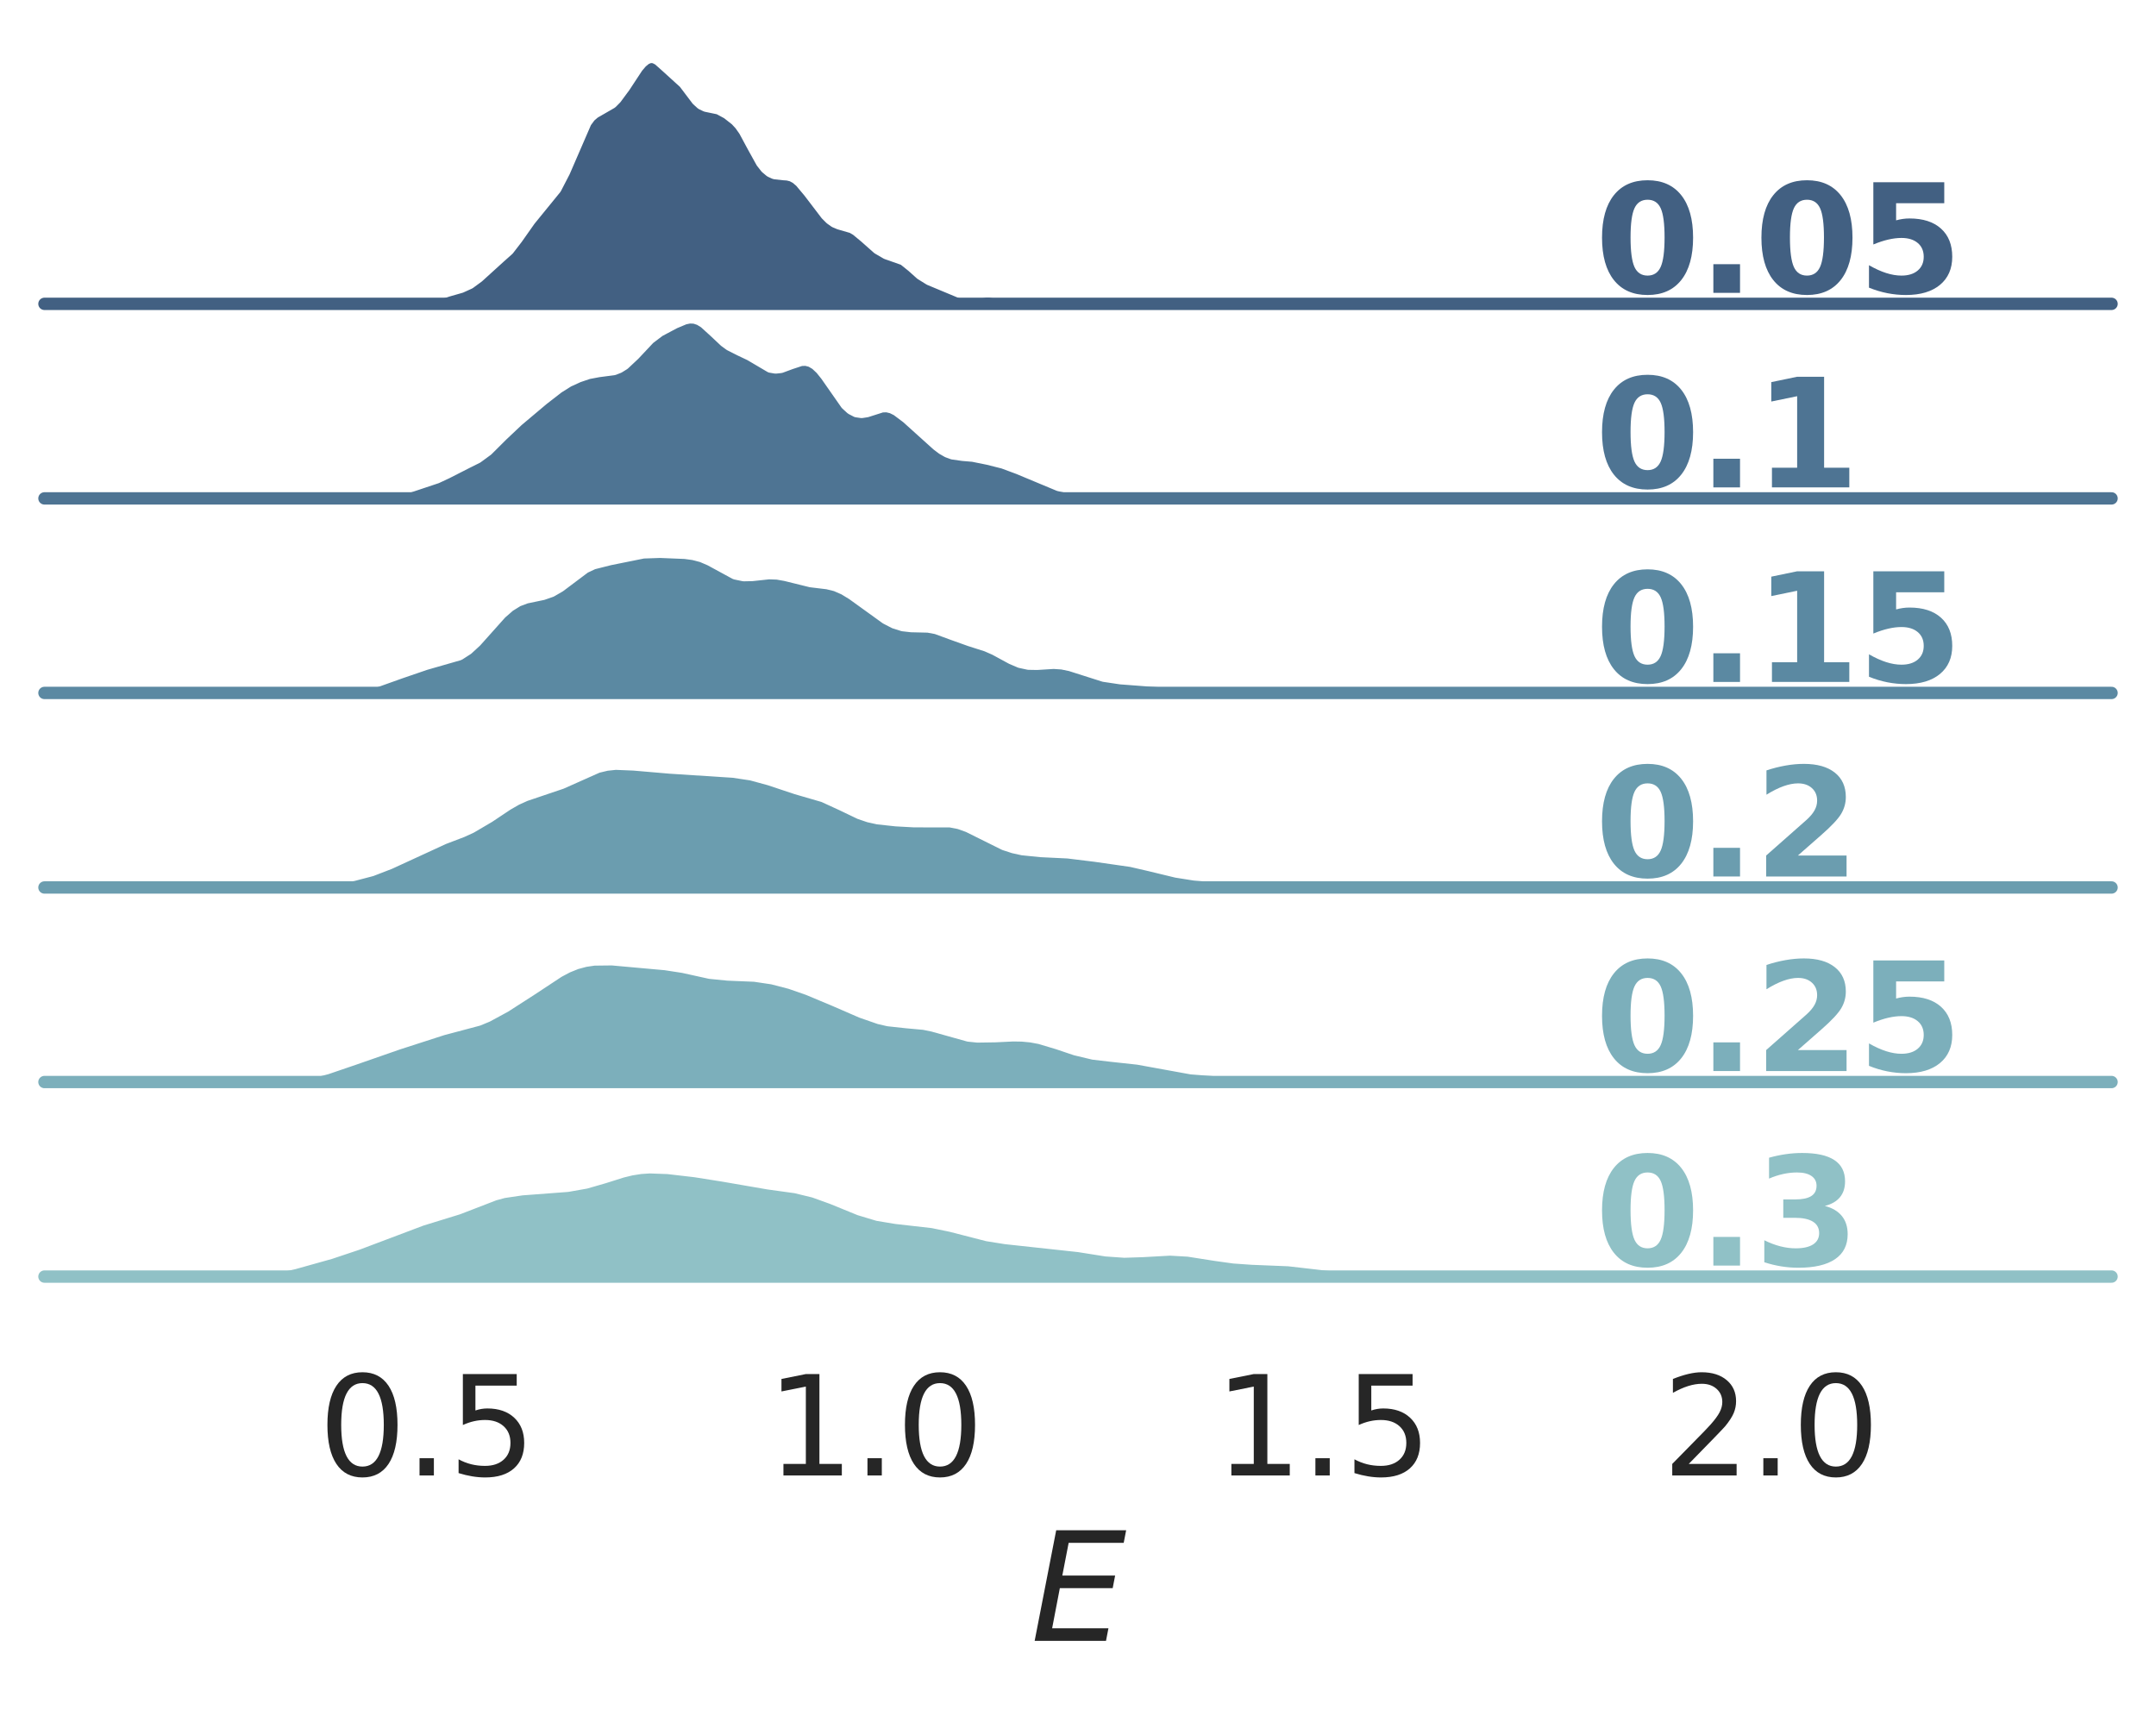 <?xml version="1.0" encoding="utf-8" standalone="no"?>
<!DOCTYPE svg PUBLIC "-//W3C//DTD SVG 1.1//EN"
  "http://www.w3.org/Graphics/SVG/1.1/DTD/svg11.dtd">
<svg height="278.003pt" version="1.1" viewBox="0 0 349.2 278.003" width="349.2pt" xmlns="http://www.w3.org/2000/svg" xmlns:xlink="http://www.w3.org/1999/xlink">
 <defs>
  <style type="text/css">*{stroke-linecap:butt;stroke-linejoin:round;}</style>
 </defs>
 <g id="figure_1">
  <g id="patch_1">
   <path d="M 0 278.003 
L 349.2 278.003 
L 349.2 0 
L 0 0 
z
" style="fill:#ffffff;"/>
  </g>
  <g id="axes_1">
   <g id="patch_2">
    <path d="M 7.2 49.218 
L 342 49.218 
L 342 7.2 
L 7.2 7.2 
z
" style="fill:none;"/>
   </g>
   <g id="matplotlib.axis_1">
    <g id="xtick_1"/>
    <g id="xtick_2"/>
    <g id="xtick_3"/>
    <g id="xtick_4"/>
   </g>
   <g id="matplotlib.axis_2"/>
   <g id="PolyCollection_1">
    <defs>
     <path d="M 60 -228.788 
L 60 -228.786 
L 60.697 -228.786 
L 61.394 -228.786 
L 62.091 -228.786 
L 62.787 -228.786 
L 63.484 -228.786 
L 64.181 -228.786 
L 64.878 -228.786 
L 65.574 -228.786 
L 66.271 -228.786 
L 66.968 -228.786 
L 67.665 -228.786 
L 68.361 -228.786 
L 69.058 -228.786 
L 69.755 -228.786 
L 70.452 -228.786 
L 71.148 -228.786 
L 71.845 -228.786 
L 72.542 -228.786 
L 73.239 -228.786 
L 73.935 -228.786 
L 74.632 -228.786 
L 75.329 -228.786 
L 76.026 -228.786 
L 76.722 -228.786 
L 77.419 -228.786 
L 78.116 -228.786 
L 78.812 -228.786 
L 79.509 -228.786 
L 80.206 -228.786 
L 80.903 -228.786 
L 81.599 -228.786 
L 82.296 -228.786 
L 82.993 -228.786 
L 83.69 -228.786 
L 84.386 -228.786 
L 85.083 -228.786 
L 85.78 -228.786 
L 86.477 -228.786 
L 87.173 -228.786 
L 87.87 -228.786 
L 88.567 -228.786 
L 89.264 -228.786 
L 89.96 -228.786 
L 90.657 -228.786 
L 91.354 -228.786 
L 92.051 -228.786 
L 92.747 -228.786 
L 93.444 -228.786 
L 94.141 -228.786 
L 94.838 -228.786 
L 95.534 -228.786 
L 96.231 -228.786 
L 96.928 -228.786 
L 97.625 -228.786 
L 98.321 -228.786 
L 99.018 -228.786 
L 99.715 -228.786 
L 100.412 -228.786 
L 101.108 -228.786 
L 101.805 -228.786 
L 102.502 -228.786 
L 103.199 -228.786 
L 103.895 -228.786 
L 104.592 -228.786 
L 105.289 -228.786 
L 105.986 -228.786 
L 106.682 -228.786 
L 107.379 -228.786 
L 108.076 -228.786 
L 108.773 -228.786 
L 109.469 -228.786 
L 110.166 -228.786 
L 110.863 -228.786 
L 111.56 -228.786 
L 112.256 -228.786 
L 112.953 -228.786 
L 113.65 -228.786 
L 114.347 -228.786 
L 115.043 -228.786 
L 115.74 -228.786 
L 116.437 -228.786 
L 117.134 -228.786 
L 117.83 -228.786 
L 118.527 -228.786 
L 119.224 -228.786 
L 119.921 -228.786 
L 120.617 -228.786 
L 121.314 -228.786 
L 122.011 -228.786 
L 122.708 -228.786 
L 123.404 -228.786 
L 124.101 -228.786 
L 124.798 -228.786 
L 125.495 -228.786 
L 126.191 -228.786 
L 126.888 -228.786 
L 127.585 -228.786 
L 128.282 -228.786 
L 128.978 -228.786 
L 129.675 -228.786 
L 130.372 -228.786 
L 131.069 -228.786 
L 131.765 -228.786 
L 132.462 -228.786 
L 133.159 -228.786 
L 133.856 -228.786 
L 134.552 -228.786 
L 135.249 -228.786 
L 135.946 -228.786 
L 136.643 -228.786 
L 137.339 -228.786 
L 138.036 -228.786 
L 138.733 -228.786 
L 139.43 -228.786 
L 140.126 -228.786 
L 140.823 -228.786 
L 141.52 -228.786 
L 142.217 -228.786 
L 142.913 -228.786 
L 143.61 -228.786 
L 144.307 -228.786 
L 145.004 -228.786 
L 145.7 -228.786 
L 146.397 -228.786 
L 147.094 -228.786 
L 147.791 -228.786 
L 148.487 -228.786 
L 149.184 -228.786 
L 149.881 -228.786 
L 150.578 -228.786 
L 151.274 -228.786 
L 151.971 -228.786 
L 152.668 -228.786 
L 153.365 -228.786 
L 154.061 -228.786 
L 154.758 -228.786 
L 155.455 -228.786 
L 156.152 -228.786 
L 156.848 -228.786 
L 157.545 -228.786 
L 158.242 -228.786 
L 158.939 -228.786 
L 159.635 -228.786 
L 160.332 -228.786 
L 161.029 -228.786 
L 161.726 -228.786 
L 162.422 -228.786 
L 163.119 -228.786 
L 163.816 -228.786 
L 164.513 -228.786 
L 165.209 -228.786 
L 165.906 -228.786 
L 166.603 -228.786 
L 167.3 -228.786 
L 167.996 -228.786 
L 168.693 -228.786 
L 169.39 -228.786 
L 170.087 -228.786 
L 170.783 -228.786 
L 171.48 -228.786 
L 172.177 -228.786 
L 172.874 -228.786 
L 173.57 -228.786 
L 174.267 -228.786 
L 174.964 -228.786 
L 175.661 -228.786 
L 176.357 -228.786 
L 177.054 -228.786 
L 177.751 -228.786 
L 178.448 -228.786 
L 179.144 -228.786 
L 179.841 -228.786 
L 180.538 -228.786 
L 181.235 -228.786 
L 181.931 -228.786 
L 182.628 -228.786 
L 183.325 -228.786 
L 184.022 -228.786 
L 184.718 -228.786 
L 185.415 -228.786 
L 186.112 -228.786 
L 186.809 -228.786 
L 187.505 -228.786 
L 188.202 -228.786 
L 188.899 -228.786 
L 189.596 -228.786 
L 190.292 -228.786 
L 190.989 -228.786 
L 191.686 -228.786 
L 192.383 -228.786 
L 193.079 -228.786 
L 193.776 -228.786 
L 194.473 -228.786 
L 195.17 -228.786 
L 195.866 -228.786 
L 196.563 -228.786 
L 197.26 -228.786 
L 197.957 -228.786 
L 198.653 -228.786 
L 198.653 -228.788 
L 198.653 -228.788 
L 197.957 -228.791 
L 197.26 -228.798 
L 196.563 -228.812 
L 195.866 -228.835 
L 195.17 -228.867 
L 194.473 -228.903 
L 193.776 -228.934 
L 193.079 -228.952 
L 192.383 -228.949 
L 191.686 -228.927 
L 190.989 -228.893 
L 190.292 -228.857 
L 189.596 -228.828 
L 188.899 -228.807 
L 188.202 -228.796 
L 187.505 -228.79 
L 186.809 -228.787 
L 186.112 -228.786 
L 185.415 -228.786 
L 184.718 -228.786 
L 184.022 -228.787 
L 183.325 -228.789 
L 182.628 -228.794 
L 181.931 -228.804 
L 181.235 -228.821 
L 180.538 -228.849 
L 179.841 -228.883 
L 179.144 -228.919 
L 178.448 -228.948 
L 177.751 -228.961 
L 177.054 -228.958 
L 176.357 -228.947 
L 175.661 -228.938 
L 174.964 -228.939 
L 174.267 -228.95 
L 173.57 -228.963 
L 172.874 -228.969 
L 172.177 -228.968 
L 171.48 -228.969 
L 170.783 -228.989 
L 170.087 -229.044 
L 169.39 -229.14 
L 168.693 -229.271 
L 167.996 -229.416 
L 167.3 -229.55 
L 166.603 -229.654 
L 165.906 -229.724 
L 165.209 -229.772 
L 164.513 -229.824 
L 163.816 -229.913 
L 163.119 -230.061 
L 162.422 -230.266 
L 161.726 -230.496 
L 161.029 -230.692 
L 160.332 -230.799 
L 159.635 -230.789 
L 158.939 -230.679 
L 158.242 -230.526 
L 157.545 -230.403 
L 156.848 -230.368 
L 156.152 -230.451 
L 155.455 -230.65 
L 154.758 -230.94 
L 154.061 -231.28 
L 153.365 -231.625 
L 152.668 -231.941 
L 151.971 -232.219 
L 151.274 -232.482 
L 150.578 -232.776 
L 149.881 -233.152 
L 149.184 -233.641 
L 148.487 -234.237 
L 147.791 -234.886 
L 147.094 -235.504 
L 146.397 -236.006 
L 145.7 -236.352 
L 145.004 -236.573 
L 144.307 -236.753 
L 143.61 -236.984 
L 142.913 -237.327 
L 142.217 -237.795 
L 141.52 -238.365 
L 140.823 -238.998 
L 140.126 -239.649 
L 139.43 -240.268 
L 138.733 -240.802 
L 138.036 -241.207 
L 137.339 -241.472 
L 136.643 -241.641 
L 135.946 -241.814 
L 135.249 -242.108 
L 134.552 -242.6 
L 133.856 -243.297 
L 133.159 -244.142 
L 132.462 -245.064 
L 131.765 -246.011 
L 131.069 -246.949 
L 130.372 -247.838 
L 129.675 -248.614 
L 128.978 -249.209 
L 128.282 -249.583 
L 127.585 -249.756 
L 126.888 -249.804 
L 126.191 -249.835 
L 125.495 -249.96 
L 124.798 -250.279 
L 124.101 -250.865 
L 123.404 -251.754 
L 122.708 -252.923 
L 122.011 -254.271 
L 121.314 -255.636 
L 120.617 -256.86 
L 119.921 -257.848 
L 119.224 -258.604 
L 118.527 -259.198 
L 117.83 -259.699 
L 117.134 -260.126 
L 116.437 -260.451 
L 115.74 -260.644 
L 115.043 -260.745 
L 114.347 -260.883 
L 113.65 -261.221 
L 112.953 -261.854 
L 112.256 -262.742 
L 111.56 -263.722 
L 110.863 -264.616 
L 110.166 -265.339 
L 109.469 -265.934 
L 108.773 -266.514 
L 108.076 -267.151 
L 107.379 -267.817 
L 106.682 -268.393 
L 105.986 -268.749 
L 105.289 -268.803 
L 104.592 -268.534 
L 103.895 -267.967 
L 103.199 -267.152 
L 102.502 -266.155 
L 101.805 -265.064 
L 101.108 -263.973 
L 100.412 -262.961 
L 99.715 -262.089 
L 99.018 -261.385 
L 98.321 -260.857 
L 97.625 -260.473 
L 96.928 -260.157 
L 96.231 -259.778 
L 95.534 -259.178 
L 94.838 -258.236 
L 94.141 -256.918 
L 93.444 -255.308 
L 92.747 -253.555 
L 92.051 -251.815 
L 91.354 -250.195 
L 90.657 -248.753 
L 89.96 -247.504 
L 89.264 -246.439 
L 88.567 -245.53 
L 87.87 -244.728 
L 87.173 -243.972 
L 86.477 -243.204 
L 85.78 -242.371 
L 85.083 -241.446 
L 84.386 -240.439 
L 83.69 -239.405 
L 82.993 -238.432 
L 82.296 -237.597 
L 81.599 -236.921 
L 80.903 -236.356 
L 80.206 -235.812 
L 79.509 -235.214 
L 78.812 -234.546 
L 78.116 -233.849 
L 77.419 -233.192 
L 76.722 -232.625 
L 76.026 -232.169 
L 75.329 -231.812 
L 74.632 -231.536 
L 73.935 -231.315 
L 73.239 -231.124 
L 72.542 -230.937 
L 71.845 -230.734 
L 71.148 -230.504 
L 70.452 -230.25 
L 69.755 -229.987 
L 69.058 -229.742 
L 68.361 -229.534 
L 67.665 -229.374 
L 66.968 -229.256 
L 66.271 -229.165 
L 65.574 -229.086 
L 64.878 -229.012 
L 64.181 -228.943 
L 63.484 -228.886 
L 62.787 -228.843 
L 62.091 -228.815 
L 61.394 -228.799 
L 60.697 -228.791 
L 60 -228.788 
z
" id="mae14891ec1" style="stroke:#426082;stroke-width:1.5;"/>
    </defs>
    <g>
     <use style="fill:#426082;stroke:#426082;stroke-width:1.5;" x="0" xlink:href="#mae14891ec1" y="278.003"/>
    </g>
   </g>
   <g id="line2d_1">
    <path d="M 60 49.216 
L 63.484 49.117 
L 66.968 48.747 
L 68.361 48.469 
L 70.452 47.754 
L 72.542 47.066 
L 74.632 46.468 
L 76.026 45.835 
L 77.419 44.812 
L 80.903 41.648 
L 82.296 40.407 
L 83.69 38.598 
L 85.78 35.632 
L 89.96 30.5 
L 91.354 27.808 
L 94.838 19.768 
L 95.534 18.825 
L 96.231 18.226 
L 99.018 16.618 
L 99.715 15.915 
L 101.108 14.031 
L 103.199 10.852 
L 103.895 10.036 
L 104.592 9.47 
L 105.289 9.201 
L 105.986 9.254 
L 106.682 9.61 
L 108.076 10.852 
L 110.863 13.387 
L 112.953 16.149 
L 113.65 16.783 
L 114.347 17.12 
L 116.437 17.553 
L 117.83 18.305 
L 119.224 19.399 
L 119.921 20.155 
L 120.617 21.143 
L 122.011 23.733 
L 123.404 26.249 
L 124.101 27.139 
L 124.798 27.725 
L 125.495 28.044 
L 126.888 28.199 
L 127.585 28.247 
L 128.282 28.421 
L 128.978 28.795 
L 129.675 29.389 
L 131.069 31.054 
L 133.856 34.707 
L 134.552 35.403 
L 135.249 35.896 
L 135.946 36.189 
L 138.036 36.796 
L 138.733 37.201 
L 140.126 38.354 
L 142.217 40.208 
L 143.61 41.019 
L 146.397 41.998 
L 147.791 43.117 
L 149.184 44.363 
L 150.578 45.228 
L 156.152 47.552 
L 156.848 47.635 
L 158.242 47.477 
L 159.635 47.215 
L 160.332 47.204 
L 161.726 47.508 
L 163.816 48.091 
L 171.48 49.034 
L 180.538 49.155 
L 184.718 49.217 
L 190.989 49.111 
L 193.776 49.069 
L 198.653 49.216 
L 198.653 49.216 
" style="fill:none;stroke:#ffffff;stroke-linecap:round;stroke-width:2;"/>
   </g>
   <g id="line2d_2">
    <path d="M 7.2 49.218 
L 342 49.218 
" style="fill:none;stroke:#426082;stroke-linecap:round;stroke-width:2;"/>
   </g>
   <g id="text_1">
    <!-- 0.05 -->
    <g style="fill:#426082;" transform="translate(258.3 47.437)scale(0.24 -0.24)">
     <defs>
      <path d="M 2944 2338 
Q 2944 3213 2780 3570 
Q 2616 3928 2228 3928 
Q 1841 3928 1675 3570 
Q 1509 3213 1509 2338 
Q 1509 1453 1675 1090 
Q 1841 728 2228 728 
Q 2613 728 2778 1090 
Q 2944 1453 2944 2338 
z
M 4147 2328 
Q 4147 1169 3647 539 
Q 3147 -91 2228 -91 
Q 1306 -91 806 539 
Q 306 1169 306 2328 
Q 306 3491 806 4120 
Q 1306 4750 2228 4750 
Q 3147 4750 3647 4120 
Q 4147 3491 4147 2328 
z
" id="DejaVuSans-Bold-30" transform="scale(0.016)"/>
      <path d="M 653 1209 
L 1778 1209 
L 1778 0 
L 653 0 
L 653 1209 
z
" id="DejaVuSans-Bold-2e" transform="scale(0.016)"/>
      <path d="M 678 4666 
L 3669 4666 
L 3669 3781 
L 1638 3781 
L 1638 3059 
Q 1775 3097 1914 3117 
Q 2053 3138 2203 3138 
Q 3056 3138 3531 2711 
Q 4006 2284 4006 1522 
Q 4006 766 3489 337 
Q 2972 -91 2053 -91 
Q 1656 -91 1267 -14 
Q 878 63 494 219 
L 494 1166 
Q 875 947 1217 837 
Q 1559 728 1863 728 
Q 2300 728 2551 942 
Q 2803 1156 2803 1522 
Q 2803 1891 2551 2103 
Q 2300 2316 1863 2316 
Q 1603 2316 1309 2248 
Q 1016 2181 678 2041 
L 678 4666 
z
" id="DejaVuSans-Bold-35" transform="scale(0.016)"/>
     </defs>
     <use xlink:href="#DejaVuSans-Bold-30"/>
     <use x="69.58" xlink:href="#DejaVuSans-Bold-2e"/>
     <use x="107.568" xlink:href="#DejaVuSans-Bold-30"/>
     <use x="177.148" xlink:href="#DejaVuSans-Bold-35"/>
    </g>
   </g>
  </g>
  <g id="axes_2">
   <g id="patch_3">
    <path d="M 7.2 80.731 
L 342 80.731 
L 342 38.713 
L 7.2 38.713 
z
" style="fill:none;"/>
   </g>
   <g id="matplotlib.axis_3">
    <g id="xtick_5"/>
    <g id="xtick_6"/>
    <g id="xtick_7"/>
    <g id="xtick_8"/>
   </g>
   <g id="matplotlib.axis_4"/>
   <g id="PolyCollection_2">
    <defs>
     <path d="M 51.852 -197.274 
L 51.852 -197.272 
L 52.671 -197.272 
L 53.491 -197.272 
L 54.311 -197.272 
L 55.13 -197.272 
L 55.95 -197.272 
L 56.77 -197.272 
L 57.589 -197.272 
L 58.409 -197.272 
L 59.229 -197.272 
L 60.048 -197.272 
L 60.868 -197.272 
L 61.688 -197.272 
L 62.507 -197.272 
L 63.327 -197.272 
L 64.147 -197.272 
L 64.966 -197.272 
L 65.786 -197.272 
L 66.606 -197.272 
L 67.425 -197.272 
L 68.245 -197.272 
L 69.065 -197.272 
L 69.884 -197.272 
L 70.704 -197.272 
L 71.524 -197.272 
L 72.343 -197.272 
L 73.163 -197.272 
L 73.983 -197.272 
L 74.803 -197.272 
L 75.622 -197.272 
L 76.442 -197.272 
L 77.262 -197.272 
L 78.081 -197.272 
L 78.901 -197.272 
L 79.721 -197.272 
L 80.54 -197.272 
L 81.36 -197.272 
L 82.18 -197.272 
L 82.999 -197.272 
L 83.819 -197.272 
L 84.639 -197.272 
L 85.458 -197.272 
L 86.278 -197.272 
L 87.098 -197.272 
L 87.917 -197.272 
L 88.737 -197.272 
L 89.557 -197.272 
L 90.376 -197.272 
L 91.196 -197.272 
L 92.016 -197.272 
L 92.835 -197.272 
L 93.655 -197.272 
L 94.475 -197.272 
L 95.294 -197.272 
L 96.114 -197.272 
L 96.934 -197.272 
L 97.753 -197.272 
L 98.573 -197.272 
L 99.393 -197.272 
L 100.212 -197.272 
L 101.032 -197.272 
L 101.852 -197.272 
L 102.671 -197.272 
L 103.491 -197.272 
L 104.311 -197.272 
L 105.13 -197.272 
L 105.95 -197.272 
L 106.77 -197.272 
L 107.59 -197.272 
L 108.409 -197.272 
L 109.229 -197.272 
L 110.049 -197.272 
L 110.868 -197.272 
L 111.688 -197.272 
L 112.508 -197.272 
L 113.327 -197.272 
L 114.147 -197.272 
L 114.967 -197.272 
L 115.786 -197.272 
L 116.606 -197.272 
L 117.426 -197.272 
L 118.245 -197.272 
L 119.065 -197.272 
L 119.885 -197.272 
L 120.704 -197.272 
L 121.524 -197.272 
L 122.344 -197.272 
L 123.163 -197.272 
L 123.983 -197.272 
L 124.803 -197.272 
L 125.622 -197.272 
L 126.442 -197.272 
L 127.262 -197.272 
L 128.081 -197.272 
L 128.901 -197.272 
L 129.721 -197.272 
L 130.54 -197.272 
L 131.36 -197.272 
L 132.18 -197.272 
L 132.999 -197.272 
L 133.819 -197.272 
L 134.639 -197.272 
L 135.458 -197.272 
L 136.278 -197.272 
L 137.098 -197.272 
L 137.917 -197.272 
L 138.737 -197.272 
L 139.557 -197.272 
L 140.377 -197.272 
L 141.196 -197.272 
L 142.016 -197.272 
L 142.836 -197.272 
L 143.655 -197.272 
L 144.475 -197.272 
L 145.295 -197.272 
L 146.114 -197.272 
L 146.934 -197.272 
L 147.754 -197.272 
L 148.573 -197.272 
L 149.393 -197.272 
L 150.213 -197.272 
L 151.032 -197.272 
L 151.852 -197.272 
L 152.672 -197.272 
L 153.491 -197.272 
L 154.311 -197.272 
L 155.131 -197.272 
L 155.95 -197.272 
L 156.77 -197.272 
L 157.59 -197.272 
L 158.409 -197.272 
L 159.229 -197.272 
L 160.049 -197.272 
L 160.868 -197.272 
L 161.688 -197.272 
L 162.508 -197.272 
L 163.327 -197.272 
L 164.147 -197.272 
L 164.967 -197.272 
L 165.786 -197.272 
L 166.606 -197.272 
L 167.426 -197.272 
L 168.245 -197.272 
L 169.065 -197.272 
L 169.885 -197.272 
L 170.704 -197.272 
L 171.524 -197.272 
L 172.344 -197.272 
L 173.164 -197.272 
L 173.983 -197.272 
L 174.803 -197.272 
L 175.623 -197.272 
L 176.442 -197.272 
L 177.262 -197.272 
L 178.082 -197.272 
L 178.901 -197.272 
L 179.721 -197.272 
L 180.541 -197.272 
L 181.36 -197.272 
L 182.18 -197.272 
L 183 -197.272 
L 183.819 -197.272 
L 184.639 -197.272 
L 185.459 -197.272 
L 186.278 -197.272 
L 187.098 -197.272 
L 187.918 -197.272 
L 188.737 -197.272 
L 189.557 -197.272 
L 190.377 -197.272 
L 191.196 -197.272 
L 192.016 -197.272 
L 192.836 -197.272 
L 193.655 -197.272 
L 194.475 -197.272 
L 195.295 -197.272 
L 196.114 -197.272 
L 196.934 -197.272 
L 197.754 -197.272 
L 198.573 -197.272 
L 199.393 -197.272 
L 200.213 -197.272 
L 201.032 -197.272 
L 201.852 -197.272 
L 202.672 -197.272 
L 203.491 -197.272 
L 204.311 -197.272 
L 205.131 -197.272 
L 205.95 -197.272 
L 206.77 -197.272 
L 207.59 -197.272 
L 208.41 -197.272 
L 209.229 -197.272 
L 210.049 -197.272 
L 210.869 -197.272 
L 211.688 -197.272 
L 212.508 -197.272 
L 213.328 -197.272 
L 214.147 -197.272 
L 214.967 -197.272 
L 214.967 -197.274 
L 214.967 -197.274 
L 214.147 -197.276 
L 213.328 -197.28 
L 212.508 -197.287 
L 211.688 -197.3 
L 210.869 -197.317 
L 210.049 -197.339 
L 209.229 -197.363 
L 208.41 -197.383 
L 207.59 -197.395 
L 206.77 -197.396 
L 205.95 -197.385 
L 205.131 -197.366 
L 204.311 -197.344 
L 203.491 -197.324 
L 202.672 -197.312 
L 201.852 -197.309 
L 201.032 -197.316 
L 200.213 -197.334 
L 199.393 -197.361 
L 198.573 -197.394 
L 197.754 -197.43 
L 196.934 -197.468 
L 196.114 -197.505 
L 195.295 -197.542 
L 194.475 -197.578 
L 193.655 -197.613 
L 192.836 -197.648 
L 192.016 -197.69 
L 191.196 -197.746 
L 190.377 -197.824 
L 189.557 -197.929 
L 188.737 -198.055 
L 187.918 -198.192 
L 187.098 -198.326 
L 186.278 -198.445 
L 185.459 -198.545 
L 184.639 -198.624 
L 183.819 -198.679 
L 183 -198.704 
L 182.18 -198.692 
L 181.36 -198.641 
L 180.541 -198.562 
L 179.721 -198.475 
L 178.901 -198.408 
L 178.082 -198.385 
L 177.262 -198.417 
L 176.442 -198.501 
L 175.623 -198.621 
L 174.803 -198.761 
L 173.983 -198.907 
L 173.164 -199.057 
L 172.344 -199.226 
L 171.524 -199.431 
L 170.704 -199.688 
L 169.885 -200.001 
L 169.065 -200.354 
L 168.245 -200.727 
L 167.426 -201.099 
L 166.606 -201.461 
L 165.786 -201.816 
L 164.967 -202.165 
L 164.147 -202.501 
L 163.327 -202.81 
L 162.508 -203.078 
L 161.688 -203.306 
L 160.868 -203.506 
L 160.049 -203.697 
L 159.229 -203.885 
L 158.409 -204.059 
L 157.59 -204.194 
L 156.77 -204.28 
L 155.95 -204.333 
L 155.131 -204.406 
L 154.311 -204.565 
L 153.491 -204.869 
L 152.672 -205.339 
L 151.852 -205.955 
L 151.032 -206.67 
L 150.213 -207.429 
L 149.393 -208.193 
L 148.573 -208.943 
L 147.754 -209.676 
L 146.934 -210.386 
L 146.114 -211.049 
L 145.295 -211.616 
L 144.475 -212.023 
L 143.655 -212.219 
L 142.836 -212.192 
L 142.016 -211.983 
L 141.196 -211.682 
L 140.377 -211.407 
L 139.557 -211.279 
L 138.737 -211.398 
L 137.917 -211.826 
L 137.098 -212.575 
L 136.278 -213.598 
L 135.458 -214.805 
L 134.639 -216.07 
L 133.819 -217.266 
L 132.999 -218.285 
L 132.18 -219.051 
L 131.36 -219.535 
L 130.54 -219.744 
L 129.721 -219.712 
L 128.901 -219.498 
L 128.081 -219.173 
L 127.262 -218.83 
L 126.442 -218.569 
L 125.622 -218.481 
L 124.803 -218.621 
L 123.983 -218.981 
L 123.163 -219.49 
L 122.344 -220.045 
L 121.524 -220.553 
L 120.704 -220.974 
L 119.885 -221.332 
L 119.065 -221.701 
L 118.245 -222.161 
L 117.426 -222.759 
L 116.606 -223.492 
L 115.786 -224.303 
L 114.967 -225.103 
L 114.147 -225.795 
L 113.327 -226.298 
L 112.508 -226.568 
L 111.688 -226.602 
L 110.868 -226.435 
L 110.049 -226.128 
L 109.229 -225.747 
L 108.409 -225.337 
L 107.59 -224.909 
L 106.77 -224.439 
L 105.95 -223.883 
L 105.13 -223.203 
L 104.311 -222.394 
L 103.491 -221.497 
L 102.671 -220.586 
L 101.852 -219.746 
L 101.032 -219.05 
L 100.212 -218.54 
L 99.393 -218.22 
L 98.573 -218.052 
L 97.753 -217.97 
L 96.934 -217.898 
L 96.114 -217.779 
L 95.294 -217.59 
L 94.475 -217.337 
L 93.655 -217.036 
L 92.835 -216.69 
L 92.016 -216.284 
L 91.196 -215.806 
L 90.376 -215.254 
L 89.557 -214.646 
L 88.737 -214.004 
L 87.917 -213.346 
L 87.098 -212.678 
L 86.278 -212 
L 85.458 -211.31 
L 84.639 -210.609 
L 83.819 -209.896 
L 82.999 -209.161 
L 82.18 -208.39 
L 81.36 -207.576 
L 80.54 -206.732 
L 79.721 -205.899 
L 78.901 -205.129 
L 78.081 -204.467 
L 77.262 -203.928 
L 76.442 -203.492 
L 75.622 -203.11 
L 74.803 -202.729 
L 73.983 -202.319 
L 73.163 -201.88 
L 72.343 -201.439 
L 71.524 -201.031 
L 70.704 -200.674 
L 69.884 -200.368 
L 69.065 -200.093 
L 68.245 -199.828 
L 67.425 -199.561 
L 66.606 -199.292 
L 65.786 -199.032 
L 64.966 -198.794 
L 64.147 -198.585 
L 63.327 -198.407 
L 62.507 -198.253 
L 61.688 -198.114 
L 60.868 -197.982 
L 60.048 -197.851 
L 59.229 -197.723 
L 58.409 -197.604 
L 57.589 -197.501 
L 56.77 -197.419 
L 55.95 -197.359 
L 55.13 -197.32 
L 54.311 -197.296 
L 53.491 -197.284 
L 52.671 -197.277 
L 51.852 -197.274 
z
" id="m3452a69d12" style="stroke:#4e7493;stroke-width:1.5;"/>
    </defs>
    <g>
     <use style="fill:#4e7493;stroke:#4e7493;stroke-width:1.5;" x="0" xlink:href="#m3452a69d12" y="278.003"/>
    </g>
   </g>
   <g id="line2d_3">
    <path d="M 51.852 80.729 
L 55.95 80.644 
L 58.409 80.4 
L 63.327 79.597 
L 65.786 78.971 
L 70.704 77.329 
L 72.343 76.564 
L 75.622 74.893 
L 77.262 74.075 
L 78.901 72.875 
L 81.36 70.428 
L 83.819 68.107 
L 87.917 64.657 
L 90.376 62.749 
L 92.016 61.719 
L 93.655 60.967 
L 95.294 60.414 
L 96.934 60.105 
L 99.393 59.783 
L 100.212 59.463 
L 101.032 58.954 
L 102.671 57.418 
L 105.13 54.801 
L 106.77 53.564 
L 109.229 52.257 
L 110.868 51.569 
L 111.688 51.401 
L 112.508 51.435 
L 113.327 51.705 
L 114.147 52.209 
L 115.786 53.7 
L 117.426 55.244 
L 118.245 55.843 
L 119.885 56.671 
L 121.524 57.45 
L 124.803 59.382 
L 125.622 59.522 
L 126.442 59.435 
L 128.081 58.83 
L 129.721 58.291 
L 130.54 58.259 
L 131.36 58.468 
L 132.18 58.952 
L 132.999 59.719 
L 133.819 60.737 
L 137.098 65.429 
L 137.917 66.177 
L 138.737 66.605 
L 139.557 66.724 
L 140.377 66.596 
L 142.836 65.812 
L 143.655 65.785 
L 144.475 65.981 
L 145.295 66.387 
L 146.934 67.617 
L 150.213 70.574 
L 151.852 72.048 
L 152.672 72.665 
L 153.491 73.135 
L 154.311 73.438 
L 155.95 73.67 
L 157.59 73.809 
L 160.049 74.306 
L 162.508 74.925 
L 164.967 75.838 
L 171.524 78.573 
L 173.983 79.097 
L 177.262 79.586 
L 178.901 79.595 
L 183 79.299 
L 185.459 79.459 
L 188.737 79.948 
L 191.196 80.258 
L 196.114 80.498 
L 202.672 80.692 
L 210.049 80.664 
L 214.967 80.73 
L 214.967 80.73 
" style="fill:none;stroke:#ffffff;stroke-linecap:round;stroke-width:2;"/>
   </g>
   <g id="line2d_4">
    <path d="M 7.2 80.731 
L 342 80.731 
" style="fill:none;stroke:#4e7493;stroke-linecap:round;stroke-width:2;"/>
   </g>
   <g id="text_2">
    <!-- 0.1 -->
    <g style="fill:#4e7493;" transform="translate(258.3 78.95)scale(0.24 -0.24)">
     <defs>
      <path d="M 750 831 
L 1813 831 
L 1813 3847 
L 722 3622 
L 722 4441 
L 1806 4666 
L 2950 4666 
L 2950 831 
L 4013 831 
L 4013 0 
L 750 0 
L 750 831 
z
" id="DejaVuSans-Bold-31" transform="scale(0.016)"/>
     </defs>
     <use xlink:href="#DejaVuSans-Bold-30"/>
     <use x="69.58" xlink:href="#DejaVuSans-Bold-2e"/>
     <use x="107.568" xlink:href="#DejaVuSans-Bold-31"/>
    </g>
   </g>
  </g>
  <g id="axes_3">
   <g id="patch_4">
    <path d="M 7.2 112.244 
L 342 112.244 
L 342 70.227 
L 7.2 70.227 
z
" style="fill:none;"/>
   </g>
   <g id="matplotlib.axis_5">
    <g id="xtick_9"/>
    <g id="xtick_10"/>
    <g id="xtick_11"/>
    <g id="xtick_12"/>
   </g>
   <g id="matplotlib.axis_6"/>
   <g id="PolyCollection_3">
    <defs>
     <path d="M 37.705 -165.76 
L 37.705 -165.759 
L 39.062 -165.759 
L 40.419 -165.759 
L 41.776 -165.759 
L 43.132 -165.759 
L 44.489 -165.759 
L 45.846 -165.759 
L 47.203 -165.759 
L 48.559 -165.759 
L 49.916 -165.759 
L 51.273 -165.759 
L 52.63 -165.759 
L 53.987 -165.759 
L 55.343 -165.759 
L 56.7 -165.759 
L 58.057 -165.759 
L 59.414 -165.759 
L 60.77 -165.759 
L 62.127 -165.759 
L 63.484 -165.759 
L 64.841 -165.759 
L 66.198 -165.759 
L 67.554 -165.759 
L 68.911 -165.759 
L 70.268 -165.759 
L 71.625 -165.759 
L 72.981 -165.759 
L 74.338 -165.759 
L 75.695 -165.759 
L 77.052 -165.759 
L 78.409 -165.759 
L 79.765 -165.759 
L 81.122 -165.759 
L 82.479 -165.759 
L 83.836 -165.759 
L 85.192 -165.759 
L 86.549 -165.759 
L 87.906 -165.759 
L 89.263 -165.759 
L 90.62 -165.759 
L 91.976 -165.759 
L 93.333 -165.759 
L 94.69 -165.759 
L 96.047 -165.759 
L 97.403 -165.759 
L 98.76 -165.759 
L 100.117 -165.759 
L 101.474 -165.759 
L 102.83 -165.759 
L 104.187 -165.759 
L 105.544 -165.759 
L 106.901 -165.759 
L 108.258 -165.759 
L 109.614 -165.759 
L 110.971 -165.759 
L 112.328 -165.759 
L 113.685 -165.759 
L 115.041 -165.759 
L 116.398 -165.759 
L 117.755 -165.759 
L 119.112 -165.759 
L 120.469 -165.759 
L 121.825 -165.759 
L 123.182 -165.759 
L 124.539 -165.759 
L 125.896 -165.759 
L 127.252 -165.759 
L 128.609 -165.759 
L 129.966 -165.759 
L 131.323 -165.759 
L 132.68 -165.759 
L 134.036 -165.759 
L 135.393 -165.759 
L 136.75 -165.759 
L 138.107 -165.759 
L 139.463 -165.759 
L 140.82 -165.759 
L 142.177 -165.759 
L 143.534 -165.759 
L 144.891 -165.759 
L 146.247 -165.759 
L 147.604 -165.759 
L 148.961 -165.759 
L 150.318 -165.759 
L 151.674 -165.759 
L 153.031 -165.759 
L 154.388 -165.759 
L 155.745 -165.759 
L 157.102 -165.759 
L 158.458 -165.759 
L 159.815 -165.759 
L 161.172 -165.759 
L 162.529 -165.759 
L 163.885 -165.759 
L 165.242 -165.759 
L 166.599 -165.759 
L 167.956 -165.759 
L 169.312 -165.759 
L 170.669 -165.759 
L 172.026 -165.759 
L 173.383 -165.759 
L 174.74 -165.759 
L 176.096 -165.759 
L 177.453 -165.759 
L 178.81 -165.759 
L 180.167 -165.759 
L 181.523 -165.759 
L 182.88 -165.759 
L 184.237 -165.759 
L 185.594 -165.759 
L 186.951 -165.759 
L 188.307 -165.759 
L 189.664 -165.759 
L 191.021 -165.759 
L 192.378 -165.759 
L 193.734 -165.759 
L 195.091 -165.759 
L 196.448 -165.759 
L 197.805 -165.759 
L 199.162 -165.759 
L 200.518 -165.759 
L 201.875 -165.759 
L 203.232 -165.759 
L 204.589 -165.759 
L 205.945 -165.759 
L 207.302 -165.759 
L 208.659 -165.759 
L 210.016 -165.759 
L 211.373 -165.759 
L 212.729 -165.759 
L 214.086 -165.759 
L 215.443 -165.759 
L 216.8 -165.759 
L 218.156 -165.759 
L 219.513 -165.759 
L 220.87 -165.759 
L 222.227 -165.759 
L 223.584 -165.759 
L 224.94 -165.759 
L 226.297 -165.759 
L 227.654 -165.759 
L 229.011 -165.759 
L 230.367 -165.759 
L 231.724 -165.759 
L 233.081 -165.759 
L 234.438 -165.759 
L 235.794 -165.759 
L 237.151 -165.759 
L 238.508 -165.759 
L 239.865 -165.759 
L 241.222 -165.759 
L 242.578 -165.759 
L 243.935 -165.759 
L 245.292 -165.759 
L 246.649 -165.759 
L 248.005 -165.759 
L 249.362 -165.759 
L 250.719 -165.759 
L 252.076 -165.759 
L 253.433 -165.759 
L 254.789 -165.759 
L 256.146 -165.759 
L 257.503 -165.759 
L 258.86 -165.759 
L 260.216 -165.759 
L 261.573 -165.759 
L 262.93 -165.759 
L 264.287 -165.759 
L 265.644 -165.759 
L 267 -165.759 
L 268.357 -165.759 
L 269.714 -165.759 
L 271.071 -165.759 
L 272.427 -165.759 
L 273.784 -165.759 
L 275.141 -165.759 
L 276.498 -165.759 
L 277.855 -165.759 
L 279.211 -165.759 
L 280.568 -165.759 
L 281.925 -165.759 
L 283.282 -165.759 
L 284.638 -165.759 
L 285.995 -165.759 
L 287.352 -165.759 
L 288.709 -165.759 
L 290.066 -165.759 
L 291.422 -165.759 
L 292.779 -165.759 
L 294.136 -165.759 
L 295.493 -165.759 
L 296.849 -165.759 
L 298.206 -165.759 
L 299.563 -165.759 
L 300.92 -165.759 
L 302.276 -165.759 
L 303.633 -165.759 
L 304.99 -165.759 
L 306.347 -165.759 
L 307.704 -165.759 
L 307.704 -165.76 
L 307.704 -165.76 
L 306.347 -165.763 
L 304.99 -165.769 
L 303.633 -165.781 
L 302.276 -165.8 
L 300.92 -165.825 
L 299.563 -165.847 
L 298.206 -165.859 
L 296.849 -165.854 
L 295.493 -165.835 
L 294.136 -165.81 
L 292.779 -165.788 
L 291.422 -165.773 
L 290.066 -165.765 
L 288.709 -165.761 
L 287.352 -165.76 
L 285.995 -165.759 
L 284.638 -165.759 
L 283.282 -165.759 
L 281.925 -165.759 
L 280.568 -165.759 
L 279.211 -165.759 
L 277.855 -165.759 
L 276.498 -165.759 
L 275.141 -165.759 
L 273.784 -165.759 
L 272.427 -165.759 
L 271.071 -165.759 
L 269.714 -165.759 
L 268.357 -165.759 
L 267 -165.759 
L 265.644 -165.759 
L 264.287 -165.759 
L 262.93 -165.759 
L 261.573 -165.759 
L 260.216 -165.759 
L 258.86 -165.759 
L 257.503 -165.759 
L 256.146 -165.759 
L 254.789 -165.759 
L 253.433 -165.759 
L 252.076 -165.759 
L 250.719 -165.759 
L 249.362 -165.759 
L 248.005 -165.759 
L 246.649 -165.759 
L 245.292 -165.759 
L 243.935 -165.759 
L 242.578 -165.759 
L 241.222 -165.759 
L 239.865 -165.759 
L 238.508 -165.76 
L 237.151 -165.761 
L 235.794 -165.765 
L 234.438 -165.775 
L 233.081 -165.792 
L 231.724 -165.818 
L 230.367 -165.85 
L 229.011 -165.884 
L 227.654 -165.919 
L 226.297 -165.959 
L 224.94 -166.015 
L 223.584 -166.099 
L 222.227 -166.208 
L 220.87 -166.321 
L 219.513 -166.409 
L 218.156 -166.449 
L 216.8 -166.446 
L 215.443 -166.422 
L 214.086 -166.401 
L 212.729 -166.4 
L 211.373 -166.423 
L 210.016 -166.475 
L 208.659 -166.555 
L 207.302 -166.654 
L 205.945 -166.751 
L 204.589 -166.823 
L 203.232 -166.857 
L 201.875 -166.859 
L 200.518 -166.852 
L 199.162 -166.858 
L 197.805 -166.891 
L 196.448 -166.958 
L 195.091 -167.058 
L 193.734 -167.181 
L 192.378 -167.316 
L 191.021 -167.449 
L 189.664 -167.573 
L 188.307 -167.684 
L 186.951 -167.788 
L 185.594 -167.886 
L 184.237 -167.972 
L 182.88 -168.05 
L 181.523 -168.142 
L 180.167 -168.294 
L 178.81 -168.549 
L 177.453 -168.918 
L 176.096 -169.374 
L 174.74 -169.855 
L 173.383 -170.276 
L 172.026 -170.554 
L 170.669 -170.646 
L 169.312 -170.582 
L 167.956 -170.477 
L 166.599 -170.501 
L 165.242 -170.793 
L 163.885 -171.371 
L 162.529 -172.115 
L 161.172 -172.845 
L 159.815 -173.44 
L 158.458 -173.899 
L 157.102 -174.306 
L 155.745 -174.753 
L 154.388 -175.276 
L 153.031 -175.822 
L 151.674 -176.273 
L 150.318 -176.522 
L 148.961 -176.578 
L 147.604 -176.586 
L 146.247 -176.742 
L 144.891 -177.169 
L 143.534 -177.871 
L 142.177 -178.768 
L 140.82 -179.771 
L 139.463 -180.803 
L 138.107 -181.785 
L 136.75 -182.616 
L 135.393 -183.208 
L 134.036 -183.542 
L 132.68 -183.709 
L 131.323 -183.869 
L 129.966 -184.138 
L 128.609 -184.509 
L 127.252 -184.876 
L 125.896 -185.114 
L 124.539 -185.161 
L 123.182 -185.039 
L 121.825 -184.868 
L 120.469 -184.84 
L 119.112 -185.124 
L 117.755 -185.747 
L 116.398 -186.561 
L 115.041 -187.338 
L 113.685 -187.918 
L 112.328 -188.271 
L 110.971 -188.458 
L 109.614 -188.553 
L 108.258 -188.602 
L 106.901 -188.625 
L 105.544 -188.613 
L 104.187 -188.532 
L 102.83 -188.344 
L 101.474 -188.056 
L 100.117 -187.733 
L 98.76 -187.436 
L 97.403 -187.147 
L 96.047 -186.751 
L 94.69 -186.111 
L 93.333 -185.186 
L 91.976 -184.093 
L 90.62 -183.056 
L 89.263 -182.272 
L 87.906 -181.799 
L 86.549 -181.523 
L 85.192 -181.231 
L 83.836 -180.721 
L 82.479 -179.879 
L 81.122 -178.695 
L 79.765 -177.241 
L 78.409 -175.658 
L 77.052 -174.143 
L 75.695 -172.895 
L 74.338 -172.02 
L 72.981 -171.481 
L 71.625 -171.134 
L 70.268 -170.824 
L 68.911 -170.462 
L 67.554 -170.035 
L 66.198 -169.564 
L 64.841 -169.067 
L 63.484 -168.561 
L 62.127 -168.067 
L 60.77 -167.614 
L 59.414 -167.225 
L 58.057 -166.912 
L 56.7 -166.671 
L 55.343 -166.493 
L 53.987 -166.363 
L 52.63 -166.267 
L 51.273 -166.189 
L 49.916 -166.118 
L 48.559 -166.047 
L 47.203 -165.976 
L 45.846 -165.91 
L 44.489 -165.853 
L 43.132 -165.812 
L 41.776 -165.785 
L 40.419 -165.77 
L 39.062 -165.763 
L 37.705 -165.76 
z
" id="m04b87d8f99" style="stroke:#5b89a2;stroke-width:1.5;"/>
    </defs>
    <g>
     <use style="fill:#5b89a2;stroke:#5b89a2;stroke-width:1.5;" x="0" xlink:href="#m04b87d8f99" y="278.003"/>
    </g>
   </g>
   <g id="line2d_5">
    <path d="M 37.705 112.243 
L 44.489 112.15 
L 52.63 111.737 
L 55.343 111.511 
L 58.057 111.091 
L 60.77 110.389 
L 64.841 108.936 
L 68.911 107.541 
L 74.338 105.984 
L 75.695 105.109 
L 77.052 103.86 
L 81.122 99.308 
L 82.479 98.124 
L 83.836 97.283 
L 85.192 96.772 
L 87.906 96.205 
L 89.263 95.732 
L 90.62 94.948 
L 94.69 91.892 
L 96.047 91.252 
L 98.76 90.568 
L 104.187 89.472 
L 106.901 89.379 
L 110.971 89.545 
L 112.328 89.732 
L 113.685 90.085 
L 115.041 90.665 
L 119.112 92.88 
L 120.469 93.164 
L 121.825 93.135 
L 124.539 92.842 
L 125.896 92.889 
L 127.252 93.128 
L 131.323 94.134 
L 134.036 94.462 
L 135.393 94.796 
L 136.75 95.388 
L 138.107 96.219 
L 143.534 100.133 
L 144.891 100.834 
L 146.247 101.262 
L 147.604 101.417 
L 150.318 101.481 
L 151.674 101.731 
L 154.388 102.727 
L 157.102 103.697 
L 159.815 104.563 
L 161.172 105.159 
L 163.885 106.632 
L 165.242 107.21 
L 166.599 107.502 
L 167.956 107.526 
L 170.669 107.357 
L 172.026 107.449 
L 173.383 107.728 
L 178.81 109.455 
L 181.523 109.861 
L 192.378 110.687 
L 196.448 111.045 
L 200.518 111.151 
L 204.589 111.18 
L 214.086 111.602 
L 219.513 111.595 
L 229.011 112.119 
L 237.151 112.242 
L 292.779 112.216 
L 300.92 112.179 
L 307.704 112.243 
L 307.704 112.243 
" style="fill:none;stroke:#ffffff;stroke-linecap:round;stroke-width:2;"/>
   </g>
   <g id="line2d_6">
    <path d="M 7.2 112.244 
L 342 112.244 
" style="fill:none;stroke:#5b89a2;stroke-linecap:round;stroke-width:2;"/>
   </g>
   <g id="text_3">
    <!-- 0.15 -->
    <g style="fill:#5b89a2;" transform="translate(258.3 110.463)scale(0.24 -0.24)">
     <use xlink:href="#DejaVuSans-Bold-30"/>
     <use x="69.58" xlink:href="#DejaVuSans-Bold-2e"/>
     <use x="107.568" xlink:href="#DejaVuSans-Bold-31"/>
     <use x="177.148" xlink:href="#DejaVuSans-Bold-35"/>
    </g>
   </g>
  </g>
  <g id="axes_4">
   <g id="patch_5">
    <path d="M 7.2 143.757 
L 342 143.757 
L 342 101.74 
L 7.2 101.74 
z
" style="fill:none;"/>
   </g>
   <g id="matplotlib.axis_7">
    <g id="xtick_13"/>
    <g id="xtick_14"/>
    <g id="xtick_15"/>
    <g id="xtick_16"/>
   </g>
   <g id="matplotlib.axis_8"/>
   <g id="PolyCollection_4">
    <defs>
     <path d="M 35.255 -134.248 
L 35.255 -134.246 
L 36.72 -134.246 
L 38.185 -134.246 
L 39.65 -134.246 
L 41.115 -134.246 
L 42.58 -134.246 
L 44.045 -134.246 
L 45.51 -134.246 
L 46.975 -134.246 
L 48.44 -134.246 
L 49.905 -134.246 
L 51.37 -134.246 
L 52.835 -134.246 
L 54.3 -134.246 
L 55.765 -134.246 
L 57.23 -134.246 
L 58.695 -134.246 
L 60.16 -134.246 
L 61.624 -134.246 
L 63.089 -134.246 
L 64.554 -134.246 
L 66.019 -134.246 
L 67.484 -134.246 
L 68.949 -134.246 
L 70.414 -134.246 
L 71.879 -134.246 
L 73.344 -134.246 
L 74.809 -134.246 
L 76.274 -134.246 
L 77.739 -134.246 
L 79.204 -134.246 
L 80.669 -134.246 
L 82.134 -134.246 
L 83.599 -134.246 
L 85.064 -134.246 
L 86.529 -134.246 
L 87.994 -134.246 
L 89.459 -134.246 
L 90.924 -134.246 
L 92.389 -134.246 
L 93.854 -134.246 
L 95.319 -134.246 
L 96.783 -134.246 
L 98.248 -134.246 
L 99.713 -134.246 
L 101.178 -134.246 
L 102.643 -134.246 
L 104.108 -134.246 
L 105.573 -134.246 
L 107.038 -134.246 
L 108.503 -134.246 
L 109.968 -134.246 
L 111.433 -134.246 
L 112.898 -134.246 
L 114.363 -134.246 
L 115.828 -134.246 
L 117.293 -134.246 
L 118.758 -134.246 
L 120.223 -134.246 
L 121.688 -134.246 
L 123.153 -134.246 
L 124.618 -134.246 
L 126.083 -134.246 
L 127.548 -134.246 
L 129.013 -134.246 
L 130.477 -134.246 
L 131.942 -134.246 
L 133.407 -134.246 
L 134.872 -134.246 
L 136.337 -134.246 
L 137.802 -134.246 
L 139.267 -134.246 
L 140.732 -134.246 
L 142.197 -134.246 
L 143.662 -134.246 
L 145.127 -134.246 
L 146.592 -134.246 
L 148.057 -134.246 
L 149.522 -134.246 
L 150.987 -134.246 
L 152.452 -134.246 
L 153.917 -134.246 
L 155.382 -134.246 
L 156.847 -134.246 
L 158.312 -134.246 
L 159.777 -134.246 
L 161.242 -134.246 
L 162.707 -134.246 
L 164.172 -134.246 
L 165.636 -134.246 
L 167.101 -134.246 
L 168.566 -134.246 
L 170.031 -134.246 
L 171.496 -134.246 
L 172.961 -134.246 
L 174.426 -134.246 
L 175.891 -134.246 
L 177.356 -134.246 
L 178.821 -134.246 
L 180.286 -134.246 
L 181.751 -134.246 
L 183.216 -134.246 
L 184.681 -134.246 
L 186.146 -134.246 
L 187.611 -134.246 
L 189.076 -134.246 
L 190.541 -134.246 
L 192.006 -134.246 
L 193.471 -134.246 
L 194.936 -134.246 
L 196.401 -134.246 
L 197.866 -134.246 
L 199.331 -134.246 
L 200.795 -134.246 
L 202.26 -134.246 
L 203.725 -134.246 
L 205.19 -134.246 
L 206.655 -134.246 
L 208.12 -134.246 
L 209.585 -134.246 
L 211.05 -134.246 
L 212.515 -134.246 
L 213.98 -134.246 
L 215.445 -134.246 
L 216.91 -134.246 
L 218.375 -134.246 
L 219.84 -134.246 
L 221.305 -134.246 
L 222.77 -134.246 
L 224.235 -134.246 
L 225.7 -134.246 
L 227.165 -134.246 
L 228.63 -134.246 
L 230.095 -134.246 
L 231.56 -134.246 
L 233.025 -134.246 
L 234.489 -134.246 
L 235.954 -134.246 
L 237.419 -134.246 
L 238.884 -134.246 
L 240.349 -134.246 
L 241.814 -134.246 
L 243.279 -134.246 
L 244.744 -134.246 
L 246.209 -134.246 
L 247.674 -134.246 
L 249.139 -134.246 
L 250.604 -134.246 
L 252.069 -134.246 
L 253.534 -134.246 
L 254.999 -134.246 
L 256.464 -134.246 
L 257.929 -134.246 
L 259.394 -134.246 
L 260.859 -134.246 
L 262.324 -134.246 
L 263.789 -134.246 
L 265.254 -134.246 
L 266.719 -134.246 
L 268.184 -134.246 
L 269.648 -134.246 
L 271.113 -134.246 
L 272.578 -134.246 
L 274.043 -134.246 
L 275.508 -134.246 
L 276.973 -134.246 
L 278.438 -134.246 
L 279.903 -134.246 
L 281.368 -134.246 
L 282.833 -134.246 
L 284.298 -134.246 
L 285.763 -134.246 
L 287.228 -134.246 
L 288.693 -134.246 
L 290.158 -134.246 
L 291.623 -134.246 
L 293.088 -134.246 
L 294.553 -134.246 
L 296.018 -134.246 
L 297.483 -134.246 
L 298.948 -134.246 
L 300.413 -134.246 
L 301.878 -134.246 
L 303.342 -134.246 
L 304.807 -134.246 
L 306.272 -134.246 
L 307.737 -134.246 
L 309.202 -134.246 
L 310.667 -134.246 
L 312.132 -134.246 
L 313.597 -134.246 
L 315.062 -134.246 
L 316.527 -134.246 
L 317.992 -134.246 
L 319.457 -134.246 
L 320.922 -134.246 
L 322.387 -134.246 
L 323.852 -134.246 
L 325.317 -134.246 
L 326.782 -134.246 
L 326.782 -134.247 
L 326.782 -134.247 
L 325.317 -134.249 
L 323.852 -134.253 
L 322.387 -134.261 
L 320.922 -134.274 
L 319.457 -134.292 
L 317.992 -134.311 
L 316.527 -134.325 
L 315.062 -134.33 
L 313.597 -134.323 
L 312.132 -134.307 
L 310.667 -134.288 
L 309.202 -134.271 
L 307.737 -134.259 
L 306.272 -134.252 
L 304.807 -134.248 
L 303.342 -134.247 
L 301.878 -134.246 
L 300.413 -134.246 
L 298.948 -134.246 
L 297.483 -134.246 
L 296.018 -134.246 
L 294.553 -134.246 
L 293.088 -134.246 
L 291.623 -134.246 
L 290.158 -134.247 
L 288.693 -134.248 
L 287.228 -134.252 
L 285.763 -134.26 
L 284.298 -134.276 
L 282.833 -134.302 
L 281.368 -134.335 
L 279.903 -134.371 
L 278.438 -134.4 
L 276.973 -134.412 
L 275.508 -134.407 
L 274.043 -134.388 
L 272.578 -134.367 
L 271.113 -134.352 
L 269.648 -134.346 
L 268.184 -134.344 
L 266.719 -134.34 
L 265.254 -134.333 
L 263.789 -134.325 
L 262.324 -134.323 
L 260.859 -134.328 
L 259.394 -134.34 
L 257.929 -134.353 
L 256.464 -134.363 
L 254.999 -134.369 
L 253.534 -134.372 
L 252.069 -134.373 
L 250.604 -134.374 
L 249.139 -134.379 
L 247.674 -134.392 
L 246.209 -134.417 
L 244.744 -134.454 
L 243.279 -134.5 
L 241.814 -134.551 
L 240.349 -134.601 
L 238.884 -134.646 
L 237.419 -134.683 
L 235.954 -134.708 
L 234.489 -134.726 
L 233.025 -134.744 
L 231.56 -134.775 
L 230.095 -134.83 
L 228.63 -134.912 
L 227.165 -135.018 
L 225.7 -135.13 
L 224.235 -135.229 
L 222.77 -135.297 
L 221.305 -135.325 
L 219.84 -135.32 
L 218.375 -135.3 
L 216.91 -135.284 
L 215.445 -135.285 
L 213.98 -135.298 
L 212.515 -135.31 
L 211.05 -135.308 
L 209.585 -135.293 
L 208.12 -135.282 
L 206.655 -135.301 
L 205.19 -135.371 
L 203.725 -135.489 
L 202.26 -135.634 
L 200.795 -135.779 
L 199.331 -135.904 
L 197.866 -136.007 
L 196.401 -136.102 
L 194.936 -136.212 
L 193.471 -136.361 
L 192.006 -136.564 
L 190.541 -136.825 
L 189.076 -137.144 
L 187.611 -137.507 
L 186.146 -137.889 
L 184.681 -138.253 
L 183.216 -138.564 
L 181.751 -138.811 
L 180.286 -139.014 
L 178.821 -139.204 
L 177.356 -139.404 
L 175.891 -139.61 
L 174.426 -139.798 
L 172.961 -139.944 
L 171.496 -140.038 
L 170.031 -140.097 
L 168.566 -140.155 
L 167.101 -140.258 
L 165.636 -140.452 
L 164.172 -140.775 
L 162.707 -141.253 
L 161.242 -141.889 
L 159.777 -142.648 
L 158.312 -143.445 
L 156.847 -144.163 
L 155.382 -144.689 
L 153.917 -144.973 
L 152.452 -145.049 
L 150.987 -145.015 
L 149.522 -144.973 
L 148.057 -144.983 
L 146.592 -145.048 
L 145.127 -145.144 
L 143.662 -145.268 
L 142.197 -145.461 
L 140.732 -145.787 
L 139.267 -146.287 
L 137.802 -146.948 
L 136.337 -147.692 
L 134.872 -148.417 
L 133.407 -149.038 
L 131.942 -149.528 
L 130.477 -149.928 
L 129.013 -150.315 
L 127.548 -150.757 
L 126.083 -151.261 
L 124.618 -151.778 
L 123.153 -152.231 
L 121.688 -152.576 
L 120.223 -152.822 
L 118.758 -153.015 
L 117.293 -153.185 
L 115.828 -153.33 
L 114.363 -153.431 
L 112.898 -153.49 
L 111.433 -153.535 
L 109.968 -153.594 
L 108.503 -153.677 
L 107.038 -153.777 
L 105.573 -153.893 
L 104.108 -154.032 
L 102.643 -154.181 
L 101.178 -154.293 
L 99.713 -154.301 
L 98.248 -154.144 
L 96.783 -153.793 
L 95.319 -153.257 
L 93.854 -152.588 
L 92.389 -151.866 
L 90.924 -151.183 
L 89.459 -150.606 
L 87.994 -150.136 
L 86.529 -149.705 
L 85.064 -149.203 
L 83.599 -148.541 
L 82.134 -147.697 
L 80.669 -146.729 
L 79.204 -145.738 
L 77.739 -144.815 
L 76.274 -144.015 
L 74.809 -143.345 
L 73.344 -142.77 
L 71.879 -142.228 
L 70.414 -141.658 
L 68.949 -141.023 
L 67.484 -140.322 
L 66.019 -139.588 
L 64.554 -138.864 
L 63.089 -138.184 
L 61.624 -137.575 
L 60.16 -137.053 
L 58.695 -136.624 
L 57.23 -136.283 
L 55.765 -136.009 
L 54.3 -135.774 
L 52.835 -135.553 
L 51.37 -135.334 
L 49.905 -135.116 
L 48.44 -134.91 
L 46.975 -134.727 
L 45.51 -134.574 
L 44.045 -134.455 
L 42.58 -134.368 
L 41.115 -134.311 
L 39.65 -134.277 
L 38.185 -134.259 
L 36.72 -134.251 
L 35.255 -134.248 
z
" id="mca6be89e67" style="stroke:#6b9daf;stroke-width:1.5;"/>
    </defs>
    <g>
     <use style="fill:#6b9daf;stroke:#6b9daf;stroke-width:1.5;" x="0" xlink:href="#mca6be89e67" y="278.003"/>
    </g>
   </g>
   <g id="line2d_7">
    <path d="M 35.255 143.756 
L 42.58 143.635 
L 46.975 143.276 
L 52.835 142.45 
L 57.23 141.72 
L 60.16 140.951 
L 63.089 139.82 
L 71.879 135.775 
L 74.809 134.659 
L 76.274 133.989 
L 79.204 132.266 
L 82.134 130.306 
L 83.599 129.463 
L 85.064 128.8 
L 90.924 126.82 
L 96.783 124.21 
L 98.248 123.859 
L 99.713 123.703 
L 102.643 123.823 
L 108.503 124.326 
L 118.758 124.989 
L 121.688 125.428 
L 124.618 126.226 
L 129.013 127.688 
L 133.407 128.966 
L 136.337 130.311 
L 139.267 131.716 
L 140.732 132.217 
L 142.197 132.542 
L 145.127 132.86 
L 148.057 133.02 
L 153.917 133.031 
L 155.382 133.315 
L 156.847 133.841 
L 162.707 136.751 
L 164.172 137.228 
L 165.636 137.551 
L 168.566 137.848 
L 172.961 138.06 
L 177.356 138.599 
L 183.216 139.439 
L 186.146 140.114 
L 190.541 141.178 
L 193.471 141.642 
L 197.866 141.996 
L 203.725 142.514 
L 206.655 142.702 
L 215.445 142.719 
L 224.235 142.774 
L 233.025 143.259 
L 241.814 143.453 
L 249.139 143.624 
L 274.043 143.615 
L 279.903 143.632 
L 288.693 143.755 
L 326.782 143.757 
L 326.782 143.757 
" style="fill:none;stroke:#ffffff;stroke-linecap:round;stroke-width:2;"/>
   </g>
   <g id="line2d_8">
    <path d="M 7.2 143.757 
L 342 143.757 
" style="fill:none;stroke:#6b9daf;stroke-linecap:round;stroke-width:2;"/>
   </g>
   <g id="text_4">
    <!-- 0.2 -->
    <g style="fill:#6b9daf;" transform="translate(258.3 141.976)scale(0.24 -0.24)">
     <defs>
      <path d="M 1844 884 
L 3897 884 
L 3897 0 
L 506 0 
L 506 884 
L 2209 2388 
Q 2438 2594 2547 2791 
Q 2656 2988 2656 3200 
Q 2656 3528 2436 3728 
Q 2216 3928 1850 3928 
Q 1569 3928 1234 3808 
Q 900 3688 519 3450 
L 519 4475 
Q 925 4609 1322 4679 
Q 1719 4750 2100 4750 
Q 2938 4750 3402 4381 
Q 3866 4013 3866 3353 
Q 3866 2972 3669 2642 
Q 3472 2313 2841 1759 
L 1844 884 
z
" id="DejaVuSans-Bold-32" transform="scale(0.016)"/>
     </defs>
     <use xlink:href="#DejaVuSans-Bold-30"/>
     <use x="69.58" xlink:href="#DejaVuSans-Bold-2e"/>
     <use x="107.568" xlink:href="#DejaVuSans-Bold-32"/>
    </g>
   </g>
  </g>
  <g id="axes_5">
   <g id="patch_6">
    <path d="M 7.2 175.271 
L 342 175.271 
L 342 133.253 
L 7.2 133.253 
z
" style="fill:none;"/>
   </g>
   <g id="matplotlib.axis_9">
    <g id="xtick_17"/>
    <g id="xtick_18"/>
    <g id="xtick_19"/>
    <g id="xtick_20"/>
   </g>
   <g id="matplotlib.axis_10"/>
   <g id="PolyCollection_5">
    <defs>
     <path d="M 31.248 -102.735 
L 31.248 -102.733 
L 32.692 -102.733 
L 34.136 -102.733 
L 35.58 -102.733 
L 37.024 -102.733 
L 38.468 -102.733 
L 39.912 -102.733 
L 41.356 -102.733 
L 42.8 -102.733 
L 44.244 -102.733 
L 45.688 -102.733 
L 47.132 -102.733 
L 48.576 -102.733 
L 50.02 -102.733 
L 51.464 -102.733 
L 52.908 -102.733 
L 54.352 -102.733 
L 55.796 -102.733 
L 57.24 -102.733 
L 58.684 -102.733 
L 60.128 -102.733 
L 61.572 -102.733 
L 63.016 -102.733 
L 64.46 -102.733 
L 65.904 -102.733 
L 67.348 -102.733 
L 68.792 -102.733 
L 70.236 -102.733 
L 71.68 -102.733 
L 73.124 -102.733 
L 74.568 -102.733 
L 76.012 -102.733 
L 77.456 -102.733 
L 78.9 -102.733 
L 80.344 -102.733 
L 81.788 -102.733 
L 83.232 -102.733 
L 84.676 -102.733 
L 86.12 -102.733 
L 87.564 -102.733 
L 89.008 -102.733 
L 90.452 -102.733 
L 91.896 -102.733 
L 93.34 -102.733 
L 94.784 -102.733 
L 96.228 -102.733 
L 97.672 -102.733 
L 99.116 -102.733 
L 100.56 -102.733 
L 102.004 -102.733 
L 103.448 -102.733 
L 104.892 -102.733 
L 106.336 -102.733 
L 107.78 -102.733 
L 109.224 -102.733 
L 110.668 -102.733 
L 112.112 -102.733 
L 113.556 -102.733 
L 115 -102.733 
L 116.444 -102.733 
L 117.888 -102.733 
L 119.332 -102.733 
L 120.776 -102.733 
L 122.22 -102.733 
L 123.665 -102.733 
L 125.109 -102.733 
L 126.553 -102.733 
L 127.997 -102.733 
L 129.441 -102.733 
L 130.885 -102.733 
L 132.329 -102.733 
L 133.773 -102.733 
L 135.217 -102.733 
L 136.661 -102.733 
L 138.105 -102.733 
L 139.549 -102.733 
L 140.993 -102.733 
L 142.437 -102.733 
L 143.881 -102.733 
L 145.325 -102.733 
L 146.769 -102.733 
L 148.213 -102.733 
L 149.657 -102.733 
L 151.101 -102.733 
L 152.545 -102.733 
L 153.989 -102.733 
L 155.433 -102.733 
L 156.877 -102.733 
L 158.321 -102.733 
L 159.765 -102.733 
L 161.209 -102.733 
L 162.653 -102.733 
L 164.097 -102.733 
L 165.541 -102.733 
L 166.985 -102.733 
L 168.429 -102.733 
L 169.873 -102.733 
L 171.317 -102.733 
L 172.761 -102.733 
L 174.205 -102.733 
L 175.649 -102.733 
L 177.093 -102.733 
L 178.537 -102.733 
L 179.981 -102.733 
L 181.425 -102.733 
L 182.869 -102.733 
L 184.313 -102.733 
L 185.757 -102.733 
L 187.201 -102.733 
L 188.645 -102.733 
L 190.089 -102.733 
L 191.533 -102.733 
L 192.977 -102.733 
L 194.421 -102.733 
L 195.865 -102.733 
L 197.309 -102.733 
L 198.753 -102.733 
L 200.197 -102.733 
L 201.641 -102.733 
L 203.085 -102.733 
L 204.529 -102.733 
L 205.973 -102.733 
L 207.417 -102.733 
L 208.861 -102.733 
L 210.305 -102.733 
L 211.749 -102.733 
L 213.193 -102.733 
L 214.637 -102.733 
L 216.081 -102.733 
L 217.525 -102.733 
L 218.969 -102.733 
L 220.413 -102.733 
L 221.857 -102.733 
L 223.301 -102.733 
L 224.745 -102.733 
L 226.189 -102.733 
L 227.633 -102.733 
L 229.078 -102.733 
L 230.522 -102.733 
L 231.966 -102.733 
L 233.41 -102.733 
L 234.854 -102.733 
L 236.298 -102.733 
L 237.742 -102.733 
L 239.186 -102.733 
L 240.63 -102.733 
L 242.074 -102.733 
L 243.518 -102.733 
L 244.962 -102.733 
L 246.406 -102.733 
L 247.85 -102.733 
L 249.294 -102.733 
L 250.738 -102.733 
L 252.182 -102.733 
L 253.626 -102.733 
L 255.07 -102.733 
L 256.514 -102.733 
L 257.958 -102.733 
L 259.402 -102.733 
L 260.846 -102.733 
L 262.29 -102.733 
L 263.734 -102.733 
L 265.178 -102.733 
L 266.622 -102.733 
L 268.066 -102.733 
L 269.51 -102.733 
L 270.954 -102.733 
L 272.398 -102.733 
L 273.842 -102.733 
L 275.286 -102.733 
L 276.73 -102.733 
L 278.174 -102.733 
L 279.618 -102.733 
L 281.062 -102.733 
L 282.506 -102.733 
L 283.95 -102.733 
L 285.394 -102.733 
L 286.838 -102.733 
L 288.282 -102.733 
L 289.726 -102.733 
L 291.17 -102.733 
L 292.614 -102.733 
L 294.058 -102.733 
L 295.502 -102.733 
L 296.946 -102.733 
L 298.39 -102.733 
L 299.834 -102.733 
L 301.278 -102.733 
L 302.722 -102.733 
L 304.166 -102.733 
L 305.61 -102.733 
L 307.054 -102.733 
L 308.498 -102.733 
L 309.942 -102.733 
L 311.386 -102.733 
L 312.83 -102.733 
L 314.274 -102.733 
L 315.718 -102.733 
L 317.162 -102.733 
L 318.606 -102.733 
L 318.606 -102.734 
L 318.606 -102.734 
L 317.162 -102.735 
L 315.718 -102.738 
L 314.274 -102.744 
L 312.83 -102.753 
L 311.386 -102.767 
L 309.942 -102.783 
L 308.498 -102.798 
L 307.054 -102.808 
L 305.61 -102.81 
L 304.166 -102.803 
L 302.722 -102.79 
L 301.278 -102.774 
L 299.834 -102.761 
L 298.39 -102.753 
L 296.946 -102.752 
L 295.502 -102.758 
L 294.058 -102.77 
L 292.614 -102.787 
L 291.17 -102.806 
L 289.726 -102.825 
L 288.282 -102.843 
L 286.838 -102.86 
L 285.394 -102.88 
L 283.95 -102.904 
L 282.506 -102.929 
L 281.062 -102.953 
L 279.618 -102.975 
L 278.174 -102.992 
L 276.73 -103.008 
L 275.286 -103.023 
L 273.842 -103.041 
L 272.398 -103.06 
L 270.954 -103.079 
L 269.51 -103.094 
L 268.066 -103.101 
L 266.622 -103.099 
L 265.178 -103.089 
L 263.734 -103.074 
L 262.29 -103.059 
L 260.846 -103.046 
L 259.402 -103.033 
L 257.958 -103.017 
L 256.514 -102.997 
L 255.07 -102.974 
L 253.626 -102.952 
L 252.182 -102.941 
L 250.738 -102.949 
L 249.294 -102.982 
L 247.85 -103.04 
L 246.406 -103.115 
L 244.962 -103.195 
L 243.518 -103.265 
L 242.074 -103.313 
L 240.63 -103.337 
L 239.186 -103.342 
L 237.742 -103.344 
L 236.298 -103.356 
L 234.854 -103.389 
L 233.41 -103.44 
L 231.966 -103.502 
L 230.522 -103.558 
L 229.078 -103.598 
L 227.633 -103.618 
L 226.189 -103.622 
L 224.745 -103.625 
L 223.301 -103.643 
L 221.857 -103.69 
L 220.413 -103.772 
L 218.969 -103.886 
L 217.525 -104.015 
L 216.081 -104.135 
L 214.637 -104.225 
L 213.193 -104.269 
L 211.749 -104.266 
L 210.305 -104.227 
L 208.861 -104.177 
L 207.417 -104.14 
L 205.973 -104.137 
L 204.529 -104.176 
L 203.085 -104.252 
L 201.641 -104.348 
L 200.197 -104.447 
L 198.753 -104.539 
L 197.309 -104.626 
L 195.865 -104.716 
L 194.421 -104.823 
L 192.977 -104.963 
L 191.533 -105.146 
L 190.089 -105.38 
L 188.645 -105.661 
L 187.201 -105.969 
L 185.757 -106.272 
L 184.313 -106.536 
L 182.869 -106.74 
L 181.425 -106.888 
L 179.981 -107.008 
L 178.537 -107.145 
L 177.093 -107.346 
L 175.649 -107.64 
L 174.205 -108.035 
L 172.761 -108.508 
L 171.317 -109.011 
L 169.873 -109.484 
L 168.429 -109.873 
L 166.985 -110.141 
L 165.541 -110.279 
L 164.097 -110.303 
L 162.653 -110.249 
L 161.209 -110.164 
L 159.765 -110.101 
L 158.321 -110.118 
L 156.877 -110.267 
L 155.433 -110.568 
L 153.989 -110.993 
L 152.545 -111.463 
L 151.101 -111.882 
L 149.657 -112.179 
L 148.213 -112.347 
L 146.769 -112.442 
L 145.325 -112.553 
L 143.881 -112.758 
L 142.437 -113.091 
L 140.993 -113.546 
L 139.549 -114.094 
L 138.105 -114.7 
L 136.661 -115.335 
L 135.217 -115.976 
L 133.773 -116.608 
L 132.329 -117.216 
L 130.885 -117.79 
L 129.441 -118.319 
L 127.997 -118.793 
L 126.553 -119.203 
L 125.109 -119.541 
L 123.665 -119.798 
L 122.22 -119.972 
L 120.776 -120.067 
L 119.332 -120.111 
L 117.888 -120.152 
L 116.444 -120.247 
L 115 -120.437 
L 113.556 -120.723 
L 112.112 -121.063 
L 110.668 -121.393 
L 109.224 -121.658 
L 107.78 -121.838 
L 106.336 -121.957 
L 104.892 -122.061 
L 103.448 -122.188 
L 102.004 -122.345 
L 100.56 -122.503 
L 99.116 -122.62 
L 97.672 -122.658 
L 96.228 -122.586 
L 94.784 -122.373 
L 93.34 -121.986 
L 91.896 -121.405 
L 90.452 -120.639 
L 89.008 -119.737 
L 87.564 -118.765 
L 86.12 -117.782 
L 84.676 -116.819 
L 83.232 -115.887 
L 81.788 -114.992 
L 80.344 -114.158 
L 78.9 -113.425 
L 77.456 -112.826 
L 76.012 -112.362 
L 74.568 -111.993 
L 73.124 -111.655 
L 71.68 -111.29 
L 70.236 -110.873 
L 68.792 -110.409 
L 67.348 -109.923 
L 65.904 -109.438 
L 64.46 -108.96 
L 63.016 -108.481 
L 61.572 -107.991 
L 60.128 -107.485 
L 58.684 -106.967 
L 57.24 -106.445 
L 55.796 -105.93 
L 54.352 -105.432 
L 52.908 -104.967 
L 51.464 -104.552 
L 50.02 -104.204 
L 48.576 -103.925 
L 47.132 -103.705 
L 45.688 -103.523 
L 44.244 -103.362 
L 42.8 -103.213 
L 41.356 -103.076 
L 39.912 -102.959 
L 38.468 -102.869 
L 37.024 -102.807 
L 35.58 -102.77 
L 34.136 -102.749 
L 32.692 -102.739 
L 31.248 -102.735 
z
" id="mf86c001b2a" style="stroke:#7cafbb;stroke-width:1.5;"/>
    </defs>
    <g>
     <use style="fill:#7cafbb;stroke:#7cafbb;stroke-width:1.5;" x="0" xlink:href="#mf86c001b2a" y="278.003"/>
    </g>
   </g>
   <g id="line2d_9">
    <path d="M 31.248 175.268 
L 37.024 175.196 
L 41.356 174.927 
L 47.132 174.298 
L 50.02 173.799 
L 52.908 173.037 
L 57.24 171.558 
L 64.46 169.044 
L 71.68 166.713 
L 77.456 165.177 
L 78.9 164.578 
L 81.788 163.012 
L 86.12 160.222 
L 90.452 157.365 
L 91.896 156.599 
L 93.34 156.017 
L 94.784 155.63 
L 96.228 155.417 
L 99.116 155.383 
L 107.78 156.165 
L 110.668 156.61 
L 115 157.566 
L 117.888 157.852 
L 122.22 158.032 
L 125.109 158.462 
L 127.997 159.21 
L 130.885 160.214 
L 135.217 162.027 
L 139.549 163.909 
L 142.437 164.913 
L 143.881 165.246 
L 146.769 165.561 
L 149.657 165.824 
L 151.101 166.121 
L 156.877 167.736 
L 158.321 167.885 
L 161.209 167.84 
L 164.097 167.7 
L 165.541 167.724 
L 166.985 167.862 
L 168.429 168.13 
L 171.317 168.993 
L 174.205 169.968 
L 177.093 170.658 
L 179.981 170.996 
L 184.313 171.467 
L 192.977 173.041 
L 197.309 173.378 
L 205.973 173.867 
L 210.305 173.776 
L 213.193 173.734 
L 216.081 173.868 
L 223.301 174.361 
L 233.41 174.563 
L 239.186 174.661 
L 243.518 174.739 
L 252.182 175.062 
L 275.286 174.98 
L 304.166 175.2 
L 314.274 175.26 
L 318.606 175.27 
L 318.606 175.27 
" style="fill:none;stroke:#ffffff;stroke-linecap:round;stroke-width:2;"/>
   </g>
   <g id="line2d_10">
    <path d="M 7.2 175.271 
L 342 175.271 
" style="fill:none;stroke:#7cafbb;stroke-linecap:round;stroke-width:2;"/>
   </g>
   <g id="text_5">
    <!-- 0.25 -->
    <g style="fill:#7cafbb;" transform="translate(258.3 173.49)scale(0.24 -0.24)">
     <use xlink:href="#DejaVuSans-Bold-30"/>
     <use x="69.58" xlink:href="#DejaVuSans-Bold-2e"/>
     <use x="107.568" xlink:href="#DejaVuSans-Bold-32"/>
     <use x="177.148" xlink:href="#DejaVuSans-Bold-35"/>
    </g>
   </g>
  </g>
  <g id="axes_6">
   <g id="patch_7">
    <path d="M 7.2 206.784 
L 342 206.784 
L 342 164.766 
L 7.2 164.766 
z
" style="fill:none;"/>
   </g>
   <g id="matplotlib.axis_11">
    <g id="xtick_21">
     <g id="text_6">
      <!-- 0.5 -->
      <g style="fill:#262626;" transform="translate(51.546 239.001)scale(0.22 -0.22)">
       <defs>
        <path d="M 2034 4250 
Q 1547 4250 1301 3770 
Q 1056 3291 1056 2328 
Q 1056 1369 1301 889 
Q 1547 409 2034 409 
Q 2525 409 2770 889 
Q 3016 1369 3016 2328 
Q 3016 3291 2770 3770 
Q 2525 4250 2034 4250 
z
M 2034 4750 
Q 2819 4750 3233 4129 
Q 3647 3509 3647 2328 
Q 3647 1150 3233 529 
Q 2819 -91 2034 -91 
Q 1250 -91 836 529 
Q 422 1150 422 2328 
Q 422 3509 836 4129 
Q 1250 4750 2034 4750 
z
" id="DejaVuSans-30" transform="scale(0.016)"/>
        <path d="M 684 794 
L 1344 794 
L 1344 0 
L 684 0 
L 684 794 
z
" id="DejaVuSans-2e" transform="scale(0.016)"/>
        <path d="M 691 4666 
L 3169 4666 
L 3169 4134 
L 1269 4134 
L 1269 2991 
Q 1406 3038 1543 3061 
Q 1681 3084 1819 3084 
Q 2600 3084 3056 2656 
Q 3513 2228 3513 1497 
Q 3513 744 3044 326 
Q 2575 -91 1722 -91 
Q 1428 -91 1123 -41 
Q 819 9 494 109 
L 494 744 
Q 775 591 1075 516 
Q 1375 441 1709 441 
Q 2250 441 2565 725 
Q 2881 1009 2881 1497 
Q 2881 1984 2565 2268 
Q 2250 2553 1709 2553 
Q 1456 2553 1204 2497 
Q 953 2441 691 2322 
L 691 4666 
z
" id="DejaVuSans-35" transform="scale(0.016)"/>
       </defs>
       <use xlink:href="#DejaVuSans-30"/>
       <use x="63.623" xlink:href="#DejaVuSans-2e"/>
       <use x="95.41" xlink:href="#DejaVuSans-35"/>
      </g>
     </g>
    </g>
    <g id="xtick_22">
     <g id="text_7">
      <!-- 1.0 -->
      <g style="fill:#262626;" transform="translate(124.096 239.001)scale(0.22 -0.22)">
       <defs>
        <path d="M 794 531 
L 1825 531 
L 1825 4091 
L 703 3866 
L 703 4441 
L 1819 4666 
L 2450 4666 
L 2450 531 
L 3481 531 
L 3481 0 
L 794 0 
L 794 531 
z
" id="DejaVuSans-31" transform="scale(0.016)"/>
       </defs>
       <use xlink:href="#DejaVuSans-31"/>
       <use x="63.623" xlink:href="#DejaVuSans-2e"/>
       <use x="95.41" xlink:href="#DejaVuSans-30"/>
      </g>
     </g>
    </g>
    <g id="xtick_23">
     <g id="text_8">
      <!-- 1.5 -->
      <g style="fill:#262626;" transform="translate(196.646 239.001)scale(0.22 -0.22)">
       <use xlink:href="#DejaVuSans-31"/>
       <use x="63.623" xlink:href="#DejaVuSans-2e"/>
       <use x="95.41" xlink:href="#DejaVuSans-35"/>
      </g>
     </g>
    </g>
    <g id="xtick_24">
     <g id="text_9">
      <!-- 2.0 -->
      <g style="fill:#262626;" transform="translate(269.197 239.001)scale(0.22 -0.22)">
       <defs>
        <path d="M 1228 531 
L 3431 531 
L 3431 0 
L 469 0 
L 469 531 
Q 828 903 1448 1529 
Q 2069 2156 2228 2338 
Q 2531 2678 2651 2914 
Q 2772 3150 2772 3378 
Q 2772 3750 2511 3984 
Q 2250 4219 1831 4219 
Q 1534 4219 1204 4116 
Q 875 4013 500 3803 
L 500 4441 
Q 881 4594 1212 4672 
Q 1544 4750 1819 4750 
Q 2544 4750 2975 4387 
Q 3406 4025 3406 3419 
Q 3406 3131 3298 2873 
Q 3191 2616 2906 2266 
Q 2828 2175 2409 1742 
Q 1991 1309 1228 531 
z
" id="DejaVuSans-32" transform="scale(0.016)"/>
       </defs>
       <use xlink:href="#DejaVuSans-32"/>
       <use x="63.623" xlink:href="#DejaVuSans-2e"/>
       <use x="95.41" xlink:href="#DejaVuSans-30"/>
      </g>
     </g>
    </g>
    <g id="text_10">
     <!-- $E$ -->
     <g style="fill:#262626;" transform="translate(166.92 265.812)scale(0.24 -0.24)">
      <defs>
       <path d="M 1081 4666 
L 4031 4666 
L 3928 4134 
L 1606 4134 
L 1338 2753 
L 3566 2753 
L 3463 2222 
L 1234 2222 
L 909 531 
L 3284 531 
L 3181 0 
L 172 0 
L 1081 4666 
z
" id="DejaVuSans-Oblique-45" transform="scale(0.016)"/>
      </defs>
      <use transform="translate(0 0.094)" xlink:href="#DejaVuSans-Oblique-45"/>
     </g>
    </g>
   </g>
   <g id="matplotlib.axis_12"/>
   <g id="PolyCollection_6">
    <defs>
     <path d="M 22.418 -71.22 
L 22.418 -71.219 
L 23.897 -71.219 
L 25.375 -71.219 
L 26.854 -71.219 
L 28.333 -71.219 
L 29.811 -71.219 
L 31.29 -71.219 
L 32.769 -71.219 
L 34.247 -71.219 
L 35.726 -71.219 
L 37.205 -71.219 
L 38.683 -71.219 
L 40.162 -71.219 
L 41.64 -71.219 
L 43.119 -71.219 
L 44.598 -71.219 
L 46.076 -71.219 
L 47.555 -71.219 
L 49.034 -71.219 
L 50.512 -71.219 
L 51.991 -71.219 
L 53.47 -71.219 
L 54.948 -71.219 
L 56.427 -71.219 
L 57.905 -71.219 
L 59.384 -71.219 
L 60.863 -71.219 
L 62.341 -71.219 
L 63.82 -71.219 
L 65.299 -71.219 
L 66.777 -71.219 
L 68.256 -71.219 
L 69.735 -71.219 
L 71.213 -71.219 
L 72.692 -71.219 
L 74.17 -71.219 
L 75.649 -71.219 
L 77.128 -71.219 
L 78.606 -71.219 
L 80.085 -71.219 
L 81.564 -71.219 
L 83.042 -71.219 
L 84.521 -71.219 
L 86 -71.219 
L 87.478 -71.219 
L 88.957 -71.219 
L 90.435 -71.219 
L 91.914 -71.219 
L 93.393 -71.219 
L 94.871 -71.219 
L 96.35 -71.219 
L 97.829 -71.219 
L 99.307 -71.219 
L 100.786 -71.219 
L 102.265 -71.219 
L 103.743 -71.219 
L 105.222 -71.219 
L 106.7 -71.219 
L 108.179 -71.219 
L 109.658 -71.219 
L 111.136 -71.219 
L 112.615 -71.219 
L 114.094 -71.219 
L 115.572 -71.219 
L 117.051 -71.219 
L 118.53 -71.219 
L 120.008 -71.219 
L 121.487 -71.219 
L 122.965 -71.219 
L 124.444 -71.219 
L 125.923 -71.219 
L 127.401 -71.219 
L 128.88 -71.219 
L 130.359 -71.219 
L 131.837 -71.219 
L 133.316 -71.219 
L 134.795 -71.219 
L 136.273 -71.219 
L 137.752 -71.219 
L 139.23 -71.219 
L 140.709 -71.219 
L 142.188 -71.219 
L 143.666 -71.219 
L 145.145 -71.219 
L 146.624 -71.219 
L 148.102 -71.219 
L 149.581 -71.219 
L 151.06 -71.219 
L 152.538 -71.219 
L 154.017 -71.219 
L 155.495 -71.219 
L 156.974 -71.219 
L 158.453 -71.219 
L 159.931 -71.219 
L 161.41 -71.219 
L 162.889 -71.219 
L 164.367 -71.219 
L 165.846 -71.219 
L 167.325 -71.219 
L 168.803 -71.219 
L 170.282 -71.219 
L 171.76 -71.219 
L 173.239 -71.219 
L 174.718 -71.219 
L 176.196 -71.219 
L 177.675 -71.219 
L 179.154 -71.219 
L 180.632 -71.219 
L 182.111 -71.219 
L 183.59 -71.219 
L 185.068 -71.219 
L 186.547 -71.219 
L 188.025 -71.219 
L 189.504 -71.219 
L 190.983 -71.219 
L 192.461 -71.219 
L 193.94 -71.219 
L 195.419 -71.219 
L 196.897 -71.219 
L 198.376 -71.219 
L 199.855 -71.219 
L 201.333 -71.219 
L 202.812 -71.219 
L 204.291 -71.219 
L 205.769 -71.219 
L 207.248 -71.219 
L 208.726 -71.219 
L 210.205 -71.219 
L 211.684 -71.219 
L 213.162 -71.219 
L 214.641 -71.219 
L 216.12 -71.219 
L 217.598 -71.219 
L 219.077 -71.219 
L 220.556 -71.219 
L 222.034 -71.219 
L 223.513 -71.219 
L 224.991 -71.219 
L 226.47 -71.219 
L 227.949 -71.219 
L 229.427 -71.219 
L 230.906 -71.219 
L 232.385 -71.219 
L 233.863 -71.219 
L 235.342 -71.219 
L 236.821 -71.219 
L 238.299 -71.219 
L 239.778 -71.219 
L 241.256 -71.219 
L 242.735 -71.219 
L 244.214 -71.219 
L 245.692 -71.219 
L 247.171 -71.219 
L 248.65 -71.219 
L 250.128 -71.219 
L 251.607 -71.219 
L 253.086 -71.219 
L 254.564 -71.219 
L 256.043 -71.219 
L 257.521 -71.219 
L 259 -71.219 
L 260.479 -71.219 
L 261.957 -71.219 
L 263.436 -71.219 
L 264.915 -71.219 
L 266.393 -71.219 
L 267.872 -71.219 
L 269.351 -71.219 
L 270.829 -71.219 
L 272.308 -71.219 
L 273.786 -71.219 
L 275.265 -71.219 
L 276.744 -71.219 
L 278.222 -71.219 
L 279.701 -71.219 
L 281.18 -71.219 
L 282.658 -71.219 
L 284.137 -71.219 
L 285.616 -71.219 
L 287.094 -71.219 
L 288.573 -71.219 
L 290.051 -71.219 
L 291.53 -71.219 
L 293.009 -71.219 
L 294.487 -71.219 
L 295.966 -71.219 
L 297.445 -71.219 
L 298.923 -71.219 
L 300.402 -71.219 
L 301.881 -71.219 
L 303.359 -71.219 
L 304.838 -71.219 
L 306.316 -71.219 
L 307.795 -71.219 
L 309.274 -71.219 
L 310.752 -71.219 
L 312.231 -71.219 
L 313.71 -71.219 
L 315.188 -71.219 
L 316.667 -71.219 
L 316.667 -71.221 
L 316.667 -71.221 
L 315.188 -71.223 
L 313.71 -71.227 
L 312.231 -71.234 
L 310.752 -71.246 
L 309.274 -71.264 
L 307.795 -71.287 
L 306.316 -71.313 
L 304.838 -71.337 
L 303.359 -71.355 
L 301.881 -71.362 
L 300.402 -71.36 
L 298.923 -71.351 
L 297.445 -71.341 
L 295.966 -71.337 
L 294.487 -71.339 
L 293.009 -71.347 
L 291.53 -71.355 
L 290.051 -71.359 
L 288.573 -71.356 
L 287.094 -71.347 
L 285.616 -71.338 
L 284.137 -71.336 
L 282.658 -71.347 
L 281.18 -71.376 
L 279.701 -71.422 
L 278.222 -71.479 
L 276.744 -71.539 
L 275.265 -71.594 
L 273.786 -71.636 
L 272.308 -71.662 
L 270.829 -71.673 
L 269.351 -71.674 
L 267.872 -71.671 
L 266.393 -71.668 
L 264.915 -71.671 
L 263.436 -71.682 
L 261.957 -71.702 
L 260.479 -71.731 
L 259 -71.772 
L 257.521 -71.823 
L 256.043 -71.883 
L 254.564 -71.947 
L 253.086 -72.008 
L 251.607 -72.06 
L 250.128 -72.099 
L 248.65 -72.123 
L 247.171 -72.132 
L 245.692 -72.129 
L 244.214 -72.117 
L 242.735 -72.099 
L 241.256 -72.079 
L 239.778 -72.06 
L 238.299 -72.044 
L 236.821 -72.033 
L 235.342 -72.031 
L 233.863 -72.041 
L 232.385 -72.066 
L 230.906 -72.109 
L 229.427 -72.167 
L 227.949 -72.234 
L 226.47 -72.304 
L 224.991 -72.373 
L 223.513 -72.442 
L 222.034 -72.518 
L 220.556 -72.608 
L 219.077 -72.716 
L 217.598 -72.847 
L 216.12 -73.003 
L 214.641 -73.182 
L 213.162 -73.376 
L 211.684 -73.569 
L 210.205 -73.745 
L 208.726 -73.884 
L 207.248 -73.98 
L 205.769 -74.039 
L 204.291 -74.078 
L 202.812 -74.125 
L 201.333 -74.203 
L 199.855 -74.332 
L 198.376 -74.515 
L 196.897 -74.743 
L 195.419 -74.995 
L 193.94 -75.239 
L 192.461 -75.44 
L 190.983 -75.568 
L 189.504 -75.609 
L 188.025 -75.568 
L 186.547 -75.473 
L 185.068 -75.363 
L 183.59 -75.282 
L 182.111 -75.265 
L 180.632 -75.33 
L 179.154 -75.474 
L 177.675 -75.681 
L 176.196 -75.925 
L 174.718 -76.178 
L 173.239 -76.418 
L 171.76 -76.63 
L 170.282 -76.809 
L 168.803 -76.957 
L 167.325 -77.081 
L 165.846 -77.194 
L 164.367 -77.314 
L 162.889 -77.463 
L 161.41 -77.664 
L 159.931 -77.934 
L 158.453 -78.273 
L 156.974 -78.662 
L 155.495 -79.067 
L 154.017 -79.452 
L 152.538 -79.788 
L 151.06 -80.062 
L 149.581 -80.274 
L 148.102 -80.438 
L 146.624 -80.58 
L 145.145 -80.733 
L 143.666 -80.935 
L 142.188 -81.222 
L 140.709 -81.616 
L 139.23 -82.114 
L 137.752 -82.693 
L 136.273 -83.311 
L 134.795 -83.926 
L 133.316 -84.495 
L 131.837 -84.991 
L 130.359 -85.396 
L 128.88 -85.709 
L 127.401 -85.947 
L 125.923 -86.14 
L 124.444 -86.324 
L 122.965 -86.529 
L 121.487 -86.769 
L 120.008 -87.039 
L 118.53 -87.322 
L 117.051 -87.599 
L 115.572 -87.857 
L 114.094 -88.09 
L 112.615 -88.302 
L 111.136 -88.496 
L 109.658 -88.672 
L 108.179 -88.82 
L 106.7 -88.916 
L 105.222 -88.928 
L 103.743 -88.827 
L 102.265 -88.594 
L 100.786 -88.237 
L 99.307 -87.788 
L 97.829 -87.303 
L 96.35 -86.841 
L 94.871 -86.448 
L 93.393 -86.146 
L 91.914 -85.928 
L 90.435 -85.772 
L 88.957 -85.657 
L 87.478 -85.563 
L 86 -85.476 
L 84.521 -85.369 
L 83.042 -85.201 
L 81.564 -84.93 
L 80.085 -84.529 
L 78.606 -84.009 
L 77.128 -83.415 
L 75.649 -82.811 
L 74.17 -82.247 
L 72.692 -81.744 
L 71.213 -81.292 
L 69.735 -80.862 
L 68.256 -80.424 
L 66.777 -79.956 
L 65.299 -79.446 
L 63.82 -78.892 
L 62.341 -78.302 
L 60.863 -77.694 
L 59.384 -77.092 
L 57.905 -76.519 
L 56.427 -75.986 
L 54.948 -75.494 
L 53.47 -75.034 
L 51.991 -74.596 
L 50.512 -74.173 
L 49.034 -73.766 
L 47.555 -73.378 
L 46.076 -73.015 
L 44.598 -72.682 
L 43.119 -72.385 
L 41.64 -72.127 
L 40.162 -71.91 
L 38.683 -71.734 
L 37.205 -71.594 
L 35.726 -71.484 
L 34.247 -71.401 
L 32.769 -71.338 
L 31.29 -71.293 
L 29.811 -71.262 
L 28.333 -71.243 
L 26.854 -71.231 
L 25.375 -71.225 
L 23.897 -71.222 
L 22.418 -71.22 
z
" id="m0f7858863e" style="stroke:#90c1c6;stroke-width:1.5;"/>
    </defs>
    <g>
     <use style="fill:#90c1c6;stroke:#90c1c6;stroke-width:1.5;" x="0" xlink:href="#m0f7858863e" y="278.003"/>
    </g>
   </g>
   <g id="line2d_11">
    <path d="M 22.418 206.783 
L 32.769 206.665 
L 37.205 206.41 
L 40.162 206.093 
L 43.119 205.618 
L 47.555 204.625 
L 53.47 202.969 
L 57.905 201.485 
L 68.256 197.579 
L 74.17 195.756 
L 80.085 193.474 
L 81.564 193.073 
L 84.521 192.635 
L 91.914 192.076 
L 94.871 191.555 
L 97.829 190.7 
L 100.786 189.767 
L 102.265 189.409 
L 103.743 189.176 
L 105.222 189.075 
L 108.179 189.184 
L 112.615 189.701 
L 117.051 190.404 
L 124.444 191.679 
L 128.88 192.294 
L 131.837 193.012 
L 134.795 194.078 
L 139.23 195.889 
L 142.188 196.781 
L 145.145 197.27 
L 151.06 197.942 
L 154.017 198.551 
L 159.931 200.07 
L 162.889 200.541 
L 174.718 201.825 
L 179.154 202.529 
L 182.111 202.738 
L 185.068 202.641 
L 189.504 202.394 
L 192.461 202.563 
L 196.897 203.26 
L 199.855 203.672 
L 202.812 203.879 
L 208.726 204.119 
L 213.162 204.628 
L 217.598 205.156 
L 222.034 205.485 
L 232.385 205.937 
L 238.299 205.959 
L 250.128 205.904 
L 269.351 206.329 
L 275.265 206.409 
L 284.137 206.668 
L 307.795 206.716 
L 316.667 206.783 
L 316.667 206.783 
" style="fill:none;stroke:#ffffff;stroke-linecap:round;stroke-width:2;"/>
   </g>
   <g id="line2d_12">
    <path d="M 7.2 206.784 
L 342 206.784 
" style="fill:none;stroke:#90c1c6;stroke-linecap:round;stroke-width:2;"/>
   </g>
   <g id="text_11">
    <!-- 0.3 -->
    <g style="fill:#90c1c6;" transform="translate(258.3 205.003)scale(0.24 -0.24)">
     <defs>
      <path d="M 2981 2516 
Q 3453 2394 3698 2092 
Q 3944 1791 3944 1325 
Q 3944 631 3412 270 
Q 2881 -91 1863 -91 
Q 1503 -91 1142 -33 
Q 781 25 428 141 
L 428 1069 
Q 766 900 1098 814 
Q 1431 728 1753 728 
Q 2231 728 2486 893 
Q 2741 1059 2741 1369 
Q 2741 1688 2480 1852 
Q 2219 2016 1709 2016 
L 1228 2016 
L 1228 2791 
L 1734 2791 
Q 2188 2791 2409 2933 
Q 2631 3075 2631 3366 
Q 2631 3634 2415 3781 
Q 2200 3928 1806 3928 
Q 1516 3928 1219 3862 
Q 922 3797 628 3669 
L 628 4550 
Q 984 4650 1334 4700 
Q 1684 4750 2022 4750 
Q 2931 4750 3382 4451 
Q 3834 4153 3834 3553 
Q 3834 3144 3618 2883 
Q 3403 2622 2981 2516 
z
" id="DejaVuSans-Bold-33" transform="scale(0.016)"/>
     </defs>
     <use xlink:href="#DejaVuSans-Bold-30"/>
     <use x="69.58" xlink:href="#DejaVuSans-Bold-2e"/>
     <use x="107.568" xlink:href="#DejaVuSans-Bold-33"/>
    </g>
   </g>
  </g>
 </g>
</svg>
